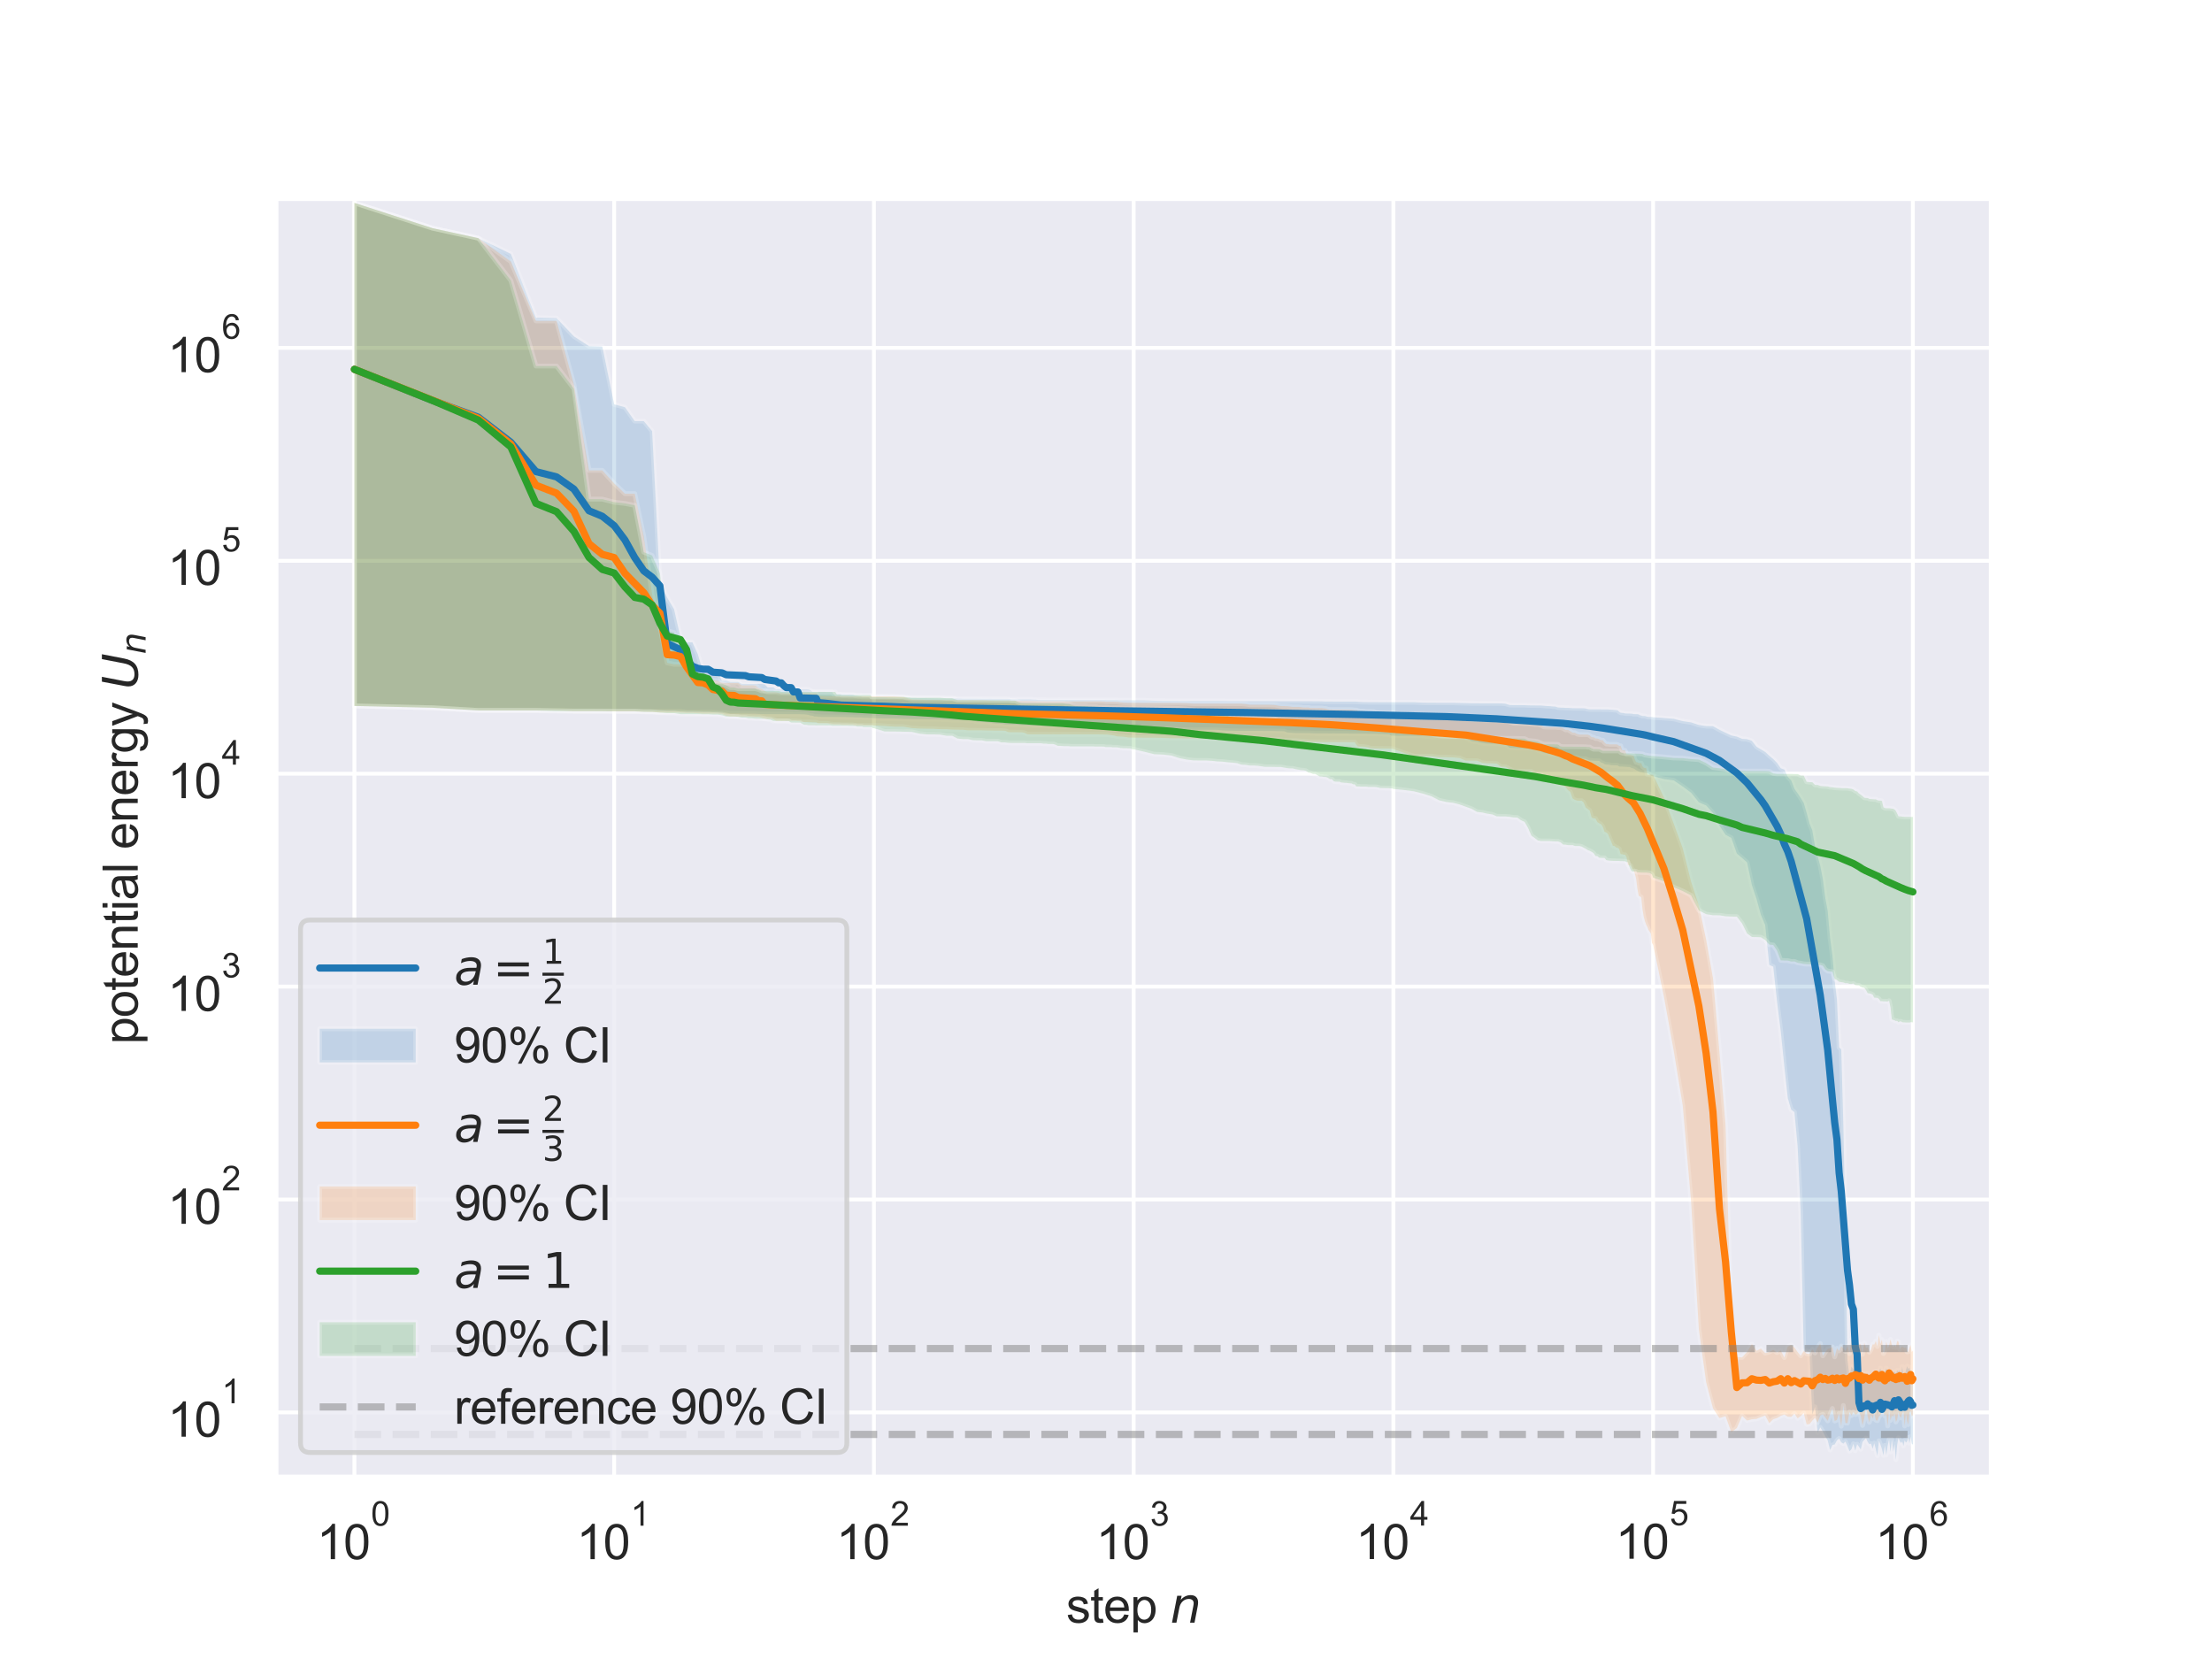<?xml version="1.0" encoding="utf-8" standalone="no"?>
<!DOCTYPE svg PUBLIC "-//W3C//DTD SVG 1.1//EN"
  "http://www.w3.org/Graphics/SVG/1.1/DTD/svg11.dtd">
<svg xmlns:xlink="http://www.w3.org/1999/xlink" width="460.8pt" height="345.6pt" viewBox="0 0 460.8 345.6" xmlns="http://www.w3.org/2000/svg" version="1.1">
 <defs>
  <style type="text/css">*{stroke-linejoin: round; stroke-linecap: butt}</style>
 </defs>
 <g id="figure_1">
  <g id="patch_1">
   <path d="M 0 345.6 
L 460.8 345.6 
L 460.8 0 
L 0 0 
z
" style="fill: #ffffff"/>
  </g>
  <g id="axes_1">
   <g id="patch_2">
    <path d="M 57.6 307.584 
L 414.72 307.584 
L 414.72 41.472 
L 57.6 41.472 
z
" style="fill: #eaeaf2"/>
   </g>
   <g id="matplotlib.axis_1">
    <g id="xtick_1">
     <g id="line2d_1">
      <path d="M 73.833 307.584 
L 73.833 41.472 
" clip-path="url(#pf6fea9cf83)" style="fill: none; stroke: #ffffff; stroke-width: 0.8; stroke-linecap: round"/>
     </g>
     <g id="text_1">
      <!-- $\mathdefault{10^{0}}$ -->
      <g style="fill: #262626" transform="translate(65.983 324.897) scale(0.1 -0.1)">
       <defs>
        <path id="ArialMT-31" d="M 2384 0 
L 1822 0 
L 1822 3584 
Q 1619 3391 1289 3197 
Q 959 3003 697 2906 
L 697 3450 
Q 1169 3672 1522 3987 
Q 1875 4303 2022 4600 
L 2384 4600 
L 2384 0 
z
" transform="scale(0.016)"/>
        <path id="ArialMT-30" d="M 266 2259 
Q 266 3072 433 3567 
Q 600 4063 929 4331 
Q 1259 4600 1759 4600 
Q 2128 4600 2406 4451 
Q 2684 4303 2865 4023 
Q 3047 3744 3150 3342 
Q 3253 2941 3253 2259 
Q 3253 1453 3087 958 
Q 2922 463 2592 192 
Q 2263 -78 1759 -78 
Q 1097 -78 719 397 
Q 266 969 266 2259 
z
M 844 2259 
Q 844 1131 1108 757 
Q 1372 384 1759 384 
Q 2147 384 2411 759 
Q 2675 1134 2675 2259 
Q 2675 3391 2411 3762 
Q 2147 4134 1753 4134 
Q 1366 4134 1134 3806 
Q 844 3388 844 2259 
z
" transform="scale(0.016)"/>
       </defs>
       <use xlink:href="#ArialMT-31" transform="translate(0 0.994)"/>
       <use xlink:href="#ArialMT-30" transform="translate(55.615 0.994)"/>
       <use xlink:href="#ArialMT-30" transform="translate(112.973 70.688) scale(0.7)"/>
      </g>
     </g>
    </g>
    <g id="xtick_2">
     <g id="line2d_2">
      <path d="M 127.942 307.584 
L 127.942 41.472 
" clip-path="url(#pf6fea9cf83)" style="fill: none; stroke: #ffffff; stroke-width: 0.8; stroke-linecap: round"/>
     </g>
     <g id="text_2">
      <!-- $\mathdefault{10^{1}}$ -->
      <g style="fill: #262626" transform="translate(120.092 324.897) scale(0.1 -0.1)">
       <use xlink:href="#ArialMT-31" transform="translate(0 0.994)"/>
       <use xlink:href="#ArialMT-30" transform="translate(55.615 0.994)"/>
       <use xlink:href="#ArialMT-31" transform="translate(112.973 70.688) scale(0.7)"/>
      </g>
     </g>
    </g>
    <g id="xtick_3">
     <g id="line2d_3">
      <path d="M 182.051 307.584 
L 182.051 41.472 
" clip-path="url(#pf6fea9cf83)" style="fill: none; stroke: #ffffff; stroke-width: 0.8; stroke-linecap: round"/>
     </g>
     <g id="text_3">
      <!-- $\mathdefault{10^{2}}$ -->
      <g style="fill: #262626" transform="translate(174.201 324.897) scale(0.1 -0.1)">
       <defs>
        <path id="ArialMT-32" d="M 3222 541 
L 3222 0 
L 194 0 
Q 188 203 259 391 
Q 375 700 629 1000 
Q 884 1300 1366 1694 
Q 2113 2306 2375 2664 
Q 2638 3022 2638 3341 
Q 2638 3675 2398 3904 
Q 2159 4134 1775 4134 
Q 1369 4134 1125 3890 
Q 881 3647 878 3216 
L 300 3275 
Q 359 3922 746 4261 
Q 1134 4600 1788 4600 
Q 2447 4600 2831 4234 
Q 3216 3869 3216 3328 
Q 3216 3053 3103 2787 
Q 2991 2522 2730 2228 
Q 2469 1934 1863 1422 
Q 1356 997 1212 845 
Q 1069 694 975 541 
L 3222 541 
z
" transform="scale(0.016)"/>
       </defs>
       <use xlink:href="#ArialMT-31" transform="translate(0 0.994)"/>
       <use xlink:href="#ArialMT-30" transform="translate(55.615 0.994)"/>
       <use xlink:href="#ArialMT-32" transform="translate(112.973 70.688) scale(0.7)"/>
      </g>
     </g>
    </g>
    <g id="xtick_4">
     <g id="line2d_4">
      <path d="M 236.16 307.584 
L 236.16 41.472 
" clip-path="url(#pf6fea9cf83)" style="fill: none; stroke: #ffffff; stroke-width: 0.8; stroke-linecap: round"/>
     </g>
     <g id="text_4">
      <!-- $\mathdefault{10^{3}}$ -->
      <g style="fill: #262626" transform="translate(228.31 324.897) scale(0.1 -0.1)">
       <defs>
        <path id="ArialMT-33" d="M 269 1209 
L 831 1284 
Q 928 806 1161 595 
Q 1394 384 1728 384 
Q 2125 384 2398 659 
Q 2672 934 2672 1341 
Q 2672 1728 2419 1979 
Q 2166 2231 1775 2231 
Q 1616 2231 1378 2169 
L 1441 2663 
Q 1497 2656 1531 2656 
Q 1891 2656 2178 2843 
Q 2466 3031 2466 3422 
Q 2466 3731 2256 3934 
Q 2047 4138 1716 4138 
Q 1388 4138 1169 3931 
Q 950 3725 888 3313 
L 325 3413 
Q 428 3978 793 4289 
Q 1159 4600 1703 4600 
Q 2078 4600 2393 4439 
Q 2709 4278 2876 4000 
Q 3044 3722 3044 3409 
Q 3044 3113 2884 2869 
Q 2725 2625 2413 2481 
Q 2819 2388 3044 2092 
Q 3269 1797 3269 1353 
Q 3269 753 2831 336 
Q 2394 -81 1725 -81 
Q 1122 -81 723 278 
Q 325 638 269 1209 
z
" transform="scale(0.016)"/>
       </defs>
       <use xlink:href="#ArialMT-31" transform="translate(0 0.994)"/>
       <use xlink:href="#ArialMT-30" transform="translate(55.615 0.994)"/>
       <use xlink:href="#ArialMT-33" transform="translate(112.973 70.688) scale(0.7)"/>
      </g>
     </g>
    </g>
    <g id="xtick_5">
     <g id="line2d_5">
      <path d="M 290.269 307.584 
L 290.269 41.472 
" clip-path="url(#pf6fea9cf83)" style="fill: none; stroke: #ffffff; stroke-width: 0.8; stroke-linecap: round"/>
     </g>
     <g id="text_5">
      <!-- $\mathdefault{10^{4}}$ -->
      <g style="fill: #262626" transform="translate(282.419 324.796) scale(0.1 -0.1)">
       <defs>
        <path id="ArialMT-34" d="M 2069 0 
L 2069 1097 
L 81 1097 
L 81 1613 
L 2172 4581 
L 2631 4581 
L 2631 1613 
L 3250 1613 
L 3250 1097 
L 2631 1097 
L 2631 0 
L 2069 0 
z
M 2069 1613 
L 2069 3678 
L 634 1613 
L 2069 1613 
z
" transform="scale(0.016)"/>
       </defs>
       <use xlink:href="#ArialMT-31" transform="translate(0 0.202)"/>
       <use xlink:href="#ArialMT-30" transform="translate(55.615 0.202)"/>
       <use xlink:href="#ArialMT-34" transform="translate(112.973 69.895) scale(0.7)"/>
      </g>
     </g>
    </g>
    <g id="xtick_6">
     <g id="line2d_6">
      <path d="M 344.378 307.584 
L 344.378 41.472 
" clip-path="url(#pf6fea9cf83)" style="fill: none; stroke: #ffffff; stroke-width: 0.8; stroke-linecap: round"/>
     </g>
     <g id="text_6">
      <!-- $\mathdefault{10^{5}}$ -->
      <g style="fill: #262626" transform="translate(336.528 324.796) scale(0.1 -0.1)">
       <defs>
        <path id="ArialMT-35" d="M 266 1200 
L 856 1250 
Q 922 819 1161 601 
Q 1400 384 1738 384 
Q 2144 384 2425 690 
Q 2706 997 2706 1503 
Q 2706 1984 2436 2262 
Q 2166 2541 1728 2541 
Q 1456 2541 1237 2417 
Q 1019 2294 894 2097 
L 366 2166 
L 809 4519 
L 3088 4519 
L 3088 3981 
L 1259 3981 
L 1013 2750 
Q 1425 3038 1878 3038 
Q 2478 3038 2890 2622 
Q 3303 2206 3303 1553 
Q 3303 931 2941 478 
Q 2500 -78 1738 -78 
Q 1113 -78 717 272 
Q 322 622 266 1200 
z
" transform="scale(0.016)"/>
       </defs>
       <use xlink:href="#ArialMT-31" transform="translate(0 0.88)"/>
       <use xlink:href="#ArialMT-30" transform="translate(55.615 0.88)"/>
       <use xlink:href="#ArialMT-35" transform="translate(112.973 70.573) scale(0.7)"/>
      </g>
     </g>
    </g>
    <g id="xtick_7">
     <g id="line2d_7">
      <path d="M 398.487 307.584 
L 398.487 41.472 
" clip-path="url(#pf6fea9cf83)" style="fill: none; stroke: #ffffff; stroke-width: 0.8; stroke-linecap: round"/>
     </g>
     <g id="text_7">
      <!-- $\mathdefault{10^{6}}$ -->
      <g style="fill: #262626" transform="translate(390.637 324.897) scale(0.1 -0.1)">
       <defs>
        <path id="ArialMT-36" d="M 3184 3459 
L 2625 3416 
Q 2550 3747 2413 3897 
Q 2184 4138 1850 4138 
Q 1581 4138 1378 3988 
Q 1113 3794 959 3422 
Q 806 3050 800 2363 
Q 1003 2672 1297 2822 
Q 1591 2972 1913 2972 
Q 2475 2972 2870 2558 
Q 3266 2144 3266 1488 
Q 3266 1056 3080 686 
Q 2894 316 2569 119 
Q 2244 -78 1831 -78 
Q 1128 -78 684 439 
Q 241 956 241 2144 
Q 241 3472 731 4075 
Q 1159 4600 1884 4600 
Q 2425 4600 2770 4297 
Q 3116 3994 3184 3459 
z
M 888 1484 
Q 888 1194 1011 928 
Q 1134 663 1356 523 
Q 1578 384 1822 384 
Q 2178 384 2434 671 
Q 2691 959 2691 1453 
Q 2691 1928 2437 2201 
Q 2184 2475 1800 2475 
Q 1419 2475 1153 2201 
Q 888 1928 888 1484 
z
" transform="scale(0.016)"/>
       </defs>
       <use xlink:href="#ArialMT-31" transform="translate(0 0.994)"/>
       <use xlink:href="#ArialMT-30" transform="translate(55.615 0.994)"/>
       <use xlink:href="#ArialMT-36" transform="translate(112.973 70.688) scale(0.7)"/>
      </g>
     </g>
    </g>
    <g id="xtick_8"/>
    <g id="xtick_9"/>
    <g id="xtick_10"/>
    <g id="xtick_11"/>
    <g id="xtick_12"/>
    <g id="xtick_13"/>
    <g id="xtick_14"/>
    <g id="xtick_15"/>
    <g id="xtick_16"/>
    <g id="xtick_17"/>
    <g id="xtick_18"/>
    <g id="xtick_19"/>
    <g id="xtick_20"/>
    <g id="xtick_21"/>
    <g id="xtick_22"/>
    <g id="xtick_23"/>
    <g id="xtick_24"/>
    <g id="xtick_25"/>
    <g id="xtick_26"/>
    <g id="xtick_27"/>
    <g id="xtick_28"/>
    <g id="xtick_29"/>
    <g id="xtick_30"/>
    <g id="xtick_31"/>
    <g id="xtick_32"/>
    <g id="xtick_33"/>
    <g id="xtick_34"/>
    <g id="xtick_35"/>
    <g id="xtick_36"/>
    <g id="xtick_37"/>
    <g id="xtick_38"/>
    <g id="xtick_39"/>
    <g id="xtick_40"/>
    <g id="xtick_41"/>
    <g id="xtick_42"/>
    <g id="xtick_43"/>
    <g id="xtick_44"/>
    <g id="xtick_45"/>
    <g id="xtick_46"/>
    <g id="xtick_47"/>
    <g id="xtick_48"/>
    <g id="xtick_49"/>
    <g id="xtick_50"/>
    <g id="xtick_51"/>
    <g id="xtick_52"/>
    <g id="xtick_53"/>
    <g id="xtick_54"/>
    <g id="xtick_55"/>
    <g id="xtick_56"/>
    <g id="xtick_57"/>
    <g id="xtick_58"/>
    <g id="xtick_59"/>
    <g id="text_8">
     <!-- step $n$ -->
     <g style="fill: #262626" transform="translate(222.11 338.029) scale(0.1 -0.1)">
      <defs>
       <path id="ArialMT-73" d="M 197 991 
L 753 1078 
Q 800 744 1014 566 
Q 1228 388 1613 388 
Q 2000 388 2187 545 
Q 2375 703 2375 916 
Q 2375 1106 2209 1216 
Q 2094 1291 1634 1406 
Q 1016 1563 777 1677 
Q 538 1791 414 1992 
Q 291 2194 291 2438 
Q 291 2659 392 2848 
Q 494 3038 669 3163 
Q 800 3259 1026 3326 
Q 1253 3394 1513 3394 
Q 1903 3394 2198 3281 
Q 2494 3169 2634 2976 
Q 2775 2784 2828 2463 
L 2278 2388 
Q 2241 2644 2061 2787 
Q 1881 2931 1553 2931 
Q 1166 2931 1000 2803 
Q 834 2675 834 2503 
Q 834 2394 903 2306 
Q 972 2216 1119 2156 
Q 1203 2125 1616 2013 
Q 2213 1853 2448 1751 
Q 2684 1650 2818 1456 
Q 2953 1263 2953 975 
Q 2953 694 2789 445 
Q 2625 197 2315 61 
Q 2006 -75 1616 -75 
Q 969 -75 630 194 
Q 291 463 197 991 
z
" transform="scale(0.016)"/>
       <path id="ArialMT-74" d="M 1650 503 
L 1731 6 
Q 1494 -44 1306 -44 
Q 1000 -44 831 53 
Q 663 150 594 308 
Q 525 466 525 972 
L 525 2881 
L 113 2881 
L 113 3319 
L 525 3319 
L 525 4141 
L 1084 4478 
L 1084 3319 
L 1650 3319 
L 1650 2881 
L 1084 2881 
L 1084 941 
Q 1084 700 1114 631 
Q 1144 563 1211 522 
Q 1278 481 1403 481 
Q 1497 481 1650 503 
z
" transform="scale(0.016)"/>
       <path id="ArialMT-65" d="M 2694 1069 
L 3275 997 
Q 3138 488 2766 206 
Q 2394 -75 1816 -75 
Q 1088 -75 661 373 
Q 234 822 234 1631 
Q 234 2469 665 2931 
Q 1097 3394 1784 3394 
Q 2450 3394 2872 2941 
Q 3294 2488 3294 1666 
Q 3294 1616 3291 1516 
L 816 1516 
Q 847 969 1125 678 
Q 1403 388 1819 388 
Q 2128 388 2347 550 
Q 2566 713 2694 1069 
z
M 847 1978 
L 2700 1978 
Q 2663 2397 2488 2606 
Q 2219 2931 1791 2931 
Q 1403 2931 1139 2672 
Q 875 2413 847 1978 
z
" transform="scale(0.016)"/>
       <path id="ArialMT-70" d="M 422 -1272 
L 422 3319 
L 934 3319 
L 934 2888 
Q 1116 3141 1344 3267 
Q 1572 3394 1897 3394 
Q 2322 3394 2647 3175 
Q 2972 2956 3137 2557 
Q 3303 2159 3303 1684 
Q 3303 1175 3120 767 
Q 2938 359 2589 142 
Q 2241 -75 1856 -75 
Q 1575 -75 1351 44 
Q 1128 163 984 344 
L 984 -1272 
L 422 -1272 
z
M 931 1641 
Q 931 1000 1190 694 
Q 1450 388 1819 388 
Q 2194 388 2461 705 
Q 2728 1022 2728 1688 
Q 2728 2322 2467 2637 
Q 2206 2953 1844 2953 
Q 1484 2953 1207 2617 
Q 931 2281 931 1641 
z
" transform="scale(0.016)"/>
       <path id="ArialMT-20" transform="scale(0.016)"/>
       <path id="DejaVuSans-Oblique-6e" d="M 3566 2113 
L 3156 0 
L 2578 0 
L 2988 2091 
Q 3016 2238 3031 2350 
Q 3047 2463 3047 2528 
Q 3047 2791 2881 2937 
Q 2716 3084 2419 3084 
Q 1956 3084 1622 2776 
Q 1288 2469 1184 1941 
L 800 0 
L 225 0 
L 903 3500 
L 1478 3500 
L 1363 2950 
Q 1603 3253 1940 3418 
Q 2278 3584 2650 3584 
Q 3113 3584 3367 3334 
Q 3622 3084 3622 2631 
Q 3622 2519 3608 2391 
Q 3594 2263 3566 2113 
z
" transform="scale(0.016)"/>
      </defs>
      <use xlink:href="#ArialMT-73" transform="translate(0 0.031)"/>
      <use xlink:href="#ArialMT-74" transform="translate(50 0.031)"/>
      <use xlink:href="#ArialMT-65" transform="translate(77.783 0.031)"/>
      <use xlink:href="#ArialMT-70" transform="translate(133.398 0.031)"/>
      <use xlink:href="#ArialMT-20" transform="translate(189.014 0.031)"/>
      <use xlink:href="#DejaVuSans-Oblique-6e" transform="translate(216.797 0.031)"/>
     </g>
    </g>
   </g>
   <g id="matplotlib.axis_2">
    <g id="ytick_1">
     <g id="line2d_8">
      <path d="M 57.6 294.233 
L 414.72 294.233 
" clip-path="url(#pf6fea9cf83)" style="fill: none; stroke: #ffffff; stroke-width: 0.8; stroke-linecap: round"/>
     </g>
     <g id="text_9">
      <!-- $\mathdefault{10^{1}}$ -->
      <g style="fill: #262626" transform="translate(34.9 299.389) scale(0.1 -0.1)">
       <use xlink:href="#ArialMT-31" transform="translate(0 0.994)"/>
       <use xlink:href="#ArialMT-30" transform="translate(55.615 0.994)"/>
       <use xlink:href="#ArialMT-31" transform="translate(112.973 70.688) scale(0.7)"/>
      </g>
     </g>
    </g>
    <g id="ytick_2">
     <g id="line2d_9">
      <path d="M 57.6 249.881 
L 414.72 249.881 
" clip-path="url(#pf6fea9cf83)" style="fill: none; stroke: #ffffff; stroke-width: 0.8; stroke-linecap: round"/>
     </g>
     <g id="text_10">
      <!-- $\mathdefault{10^{2}}$ -->
      <g style="fill: #262626" transform="translate(34.9 255.037) scale(0.1 -0.1)">
       <use xlink:href="#ArialMT-31" transform="translate(0 0.994)"/>
       <use xlink:href="#ArialMT-30" transform="translate(55.615 0.994)"/>
       <use xlink:href="#ArialMT-32" transform="translate(112.973 70.688) scale(0.7)"/>
      </g>
     </g>
    </g>
    <g id="ytick_3">
     <g id="line2d_10">
      <path d="M 57.6 205.529 
L 414.72 205.529 
" clip-path="url(#pf6fea9cf83)" style="fill: none; stroke: #ffffff; stroke-width: 0.8; stroke-linecap: round"/>
     </g>
     <g id="text_11">
      <!-- $\mathdefault{10^{3}}$ -->
      <g style="fill: #262626" transform="translate(34.9 210.685) scale(0.1 -0.1)">
       <use xlink:href="#ArialMT-31" transform="translate(0 0.994)"/>
       <use xlink:href="#ArialMT-30" transform="translate(55.615 0.994)"/>
       <use xlink:href="#ArialMT-33" transform="translate(112.973 70.688) scale(0.7)"/>
      </g>
     </g>
    </g>
    <g id="ytick_4">
     <g id="line2d_11">
      <path d="M 57.6 161.177 
L 414.72 161.177 
" clip-path="url(#pf6fea9cf83)" style="fill: none; stroke: #ffffff; stroke-width: 0.8; stroke-linecap: round"/>
     </g>
     <g id="text_12">
      <!-- $\mathdefault{10^{4}}$ -->
      <g style="fill: #262626" transform="translate(34.9 166.283) scale(0.1 -0.1)">
       <use xlink:href="#ArialMT-31" transform="translate(0 0.202)"/>
       <use xlink:href="#ArialMT-30" transform="translate(55.615 0.202)"/>
       <use xlink:href="#ArialMT-34" transform="translate(112.973 69.895) scale(0.7)"/>
      </g>
     </g>
    </g>
    <g id="ytick_5">
     <g id="line2d_12">
      <path d="M 57.6 116.825 
L 414.72 116.825 
" clip-path="url(#pf6fea9cf83)" style="fill: none; stroke: #ffffff; stroke-width: 0.8; stroke-linecap: round"/>
     </g>
     <g id="text_13">
      <!-- $\mathdefault{10^{5}}$ -->
      <g style="fill: #262626" transform="translate(34.9 121.931) scale(0.1 -0.1)">
       <use xlink:href="#ArialMT-31" transform="translate(0 0.88)"/>
       <use xlink:href="#ArialMT-30" transform="translate(55.615 0.88)"/>
       <use xlink:href="#ArialMT-35" transform="translate(112.973 70.573) scale(0.7)"/>
      </g>
     </g>
    </g>
    <g id="ytick_6">
     <g id="line2d_13">
      <path d="M 57.6 72.473 
L 414.72 72.473 
" clip-path="url(#pf6fea9cf83)" style="fill: none; stroke: #ffffff; stroke-width: 0.8; stroke-linecap: round"/>
     </g>
     <g id="text_14">
      <!-- $\mathdefault{10^{6}}$ -->
      <g style="fill: #262626" transform="translate(34.9 77.629) scale(0.1 -0.1)">
       <use xlink:href="#ArialMT-31" transform="translate(0 0.994)"/>
       <use xlink:href="#ArialMT-30" transform="translate(55.615 0.994)"/>
       <use xlink:href="#ArialMT-36" transform="translate(112.973 70.688) scale(0.7)"/>
      </g>
     </g>
    </g>
    <g id="ytick_7"/>
    <g id="ytick_8"/>
    <g id="ytick_9"/>
    <g id="ytick_10"/>
    <g id="ytick_11"/>
    <g id="ytick_12"/>
    <g id="ytick_13"/>
    <g id="ytick_14"/>
    <g id="ytick_15"/>
    <g id="ytick_16"/>
    <g id="ytick_17"/>
    <g id="ytick_18"/>
    <g id="ytick_19"/>
    <g id="ytick_20"/>
    <g id="ytick_21"/>
    <g id="ytick_22"/>
    <g id="ytick_23"/>
    <g id="ytick_24"/>
    <g id="ytick_25"/>
    <g id="ytick_26"/>
    <g id="ytick_27"/>
    <g id="ytick_28"/>
    <g id="ytick_29"/>
    <g id="ytick_30"/>
    <g id="ytick_31"/>
    <g id="ytick_32"/>
    <g id="ytick_33"/>
    <g id="ytick_34"/>
    <g id="ytick_35"/>
    <g id="ytick_36"/>
    <g id="ytick_37"/>
    <g id="ytick_38"/>
    <g id="ytick_39"/>
    <g id="ytick_40"/>
    <g id="ytick_41"/>
    <g id="ytick_42"/>
    <g id="ytick_43"/>
    <g id="ytick_44"/>
    <g id="ytick_45"/>
    <g id="ytick_46"/>
    <g id="ytick_47"/>
    <g id="ytick_48"/>
    <g id="ytick_49"/>
    <g id="ytick_50"/>
    <g id="ytick_51"/>
    <g id="ytick_52"/>
    <g id="ytick_53"/>
    <g id="ytick_54"/>
    <g id="ytick_55"/>
    <g id="text_15">
     <!-- potential energy $U_n$ -->
     <g style="fill: #262626" transform="translate(28.7 217.528) rotate(-90) scale(0.1 -0.1)">
      <defs>
       <path id="ArialMT-6f" d="M 213 1659 
Q 213 2581 725 3025 
Q 1153 3394 1769 3394 
Q 2453 3394 2887 2945 
Q 3322 2497 3322 1706 
Q 3322 1066 3130 698 
Q 2938 331 2570 128 
Q 2203 -75 1769 -75 
Q 1072 -75 642 372 
Q 213 819 213 1659 
z
M 791 1659 
Q 791 1022 1069 705 
Q 1347 388 1769 388 
Q 2188 388 2466 706 
Q 2744 1025 2744 1678 
Q 2744 2294 2464 2611 
Q 2184 2928 1769 2928 
Q 1347 2928 1069 2612 
Q 791 2297 791 1659 
z
" transform="scale(0.016)"/>
       <path id="ArialMT-6e" d="M 422 0 
L 422 3319 
L 928 3319 
L 928 2847 
Q 1294 3394 1984 3394 
Q 2284 3394 2536 3286 
Q 2788 3178 2913 3003 
Q 3038 2828 3088 2588 
Q 3119 2431 3119 2041 
L 3119 0 
L 2556 0 
L 2556 2019 
Q 2556 2363 2490 2533 
Q 2425 2703 2258 2804 
Q 2091 2906 1866 2906 
Q 1506 2906 1245 2678 
Q 984 2450 984 1813 
L 984 0 
L 422 0 
z
" transform="scale(0.016)"/>
       <path id="ArialMT-69" d="M 425 3934 
L 425 4581 
L 988 4581 
L 988 3934 
L 425 3934 
z
M 425 0 
L 425 3319 
L 988 3319 
L 988 0 
L 425 0 
z
" transform="scale(0.016)"/>
       <path id="ArialMT-61" d="M 2588 409 
Q 2275 144 1986 34 
Q 1697 -75 1366 -75 
Q 819 -75 525 192 
Q 231 459 231 875 
Q 231 1119 342 1320 
Q 453 1522 633 1644 
Q 813 1766 1038 1828 
Q 1203 1872 1538 1913 
Q 2219 1994 2541 2106 
Q 2544 2222 2544 2253 
Q 2544 2597 2384 2738 
Q 2169 2928 1744 2928 
Q 1347 2928 1158 2789 
Q 969 2650 878 2297 
L 328 2372 
Q 403 2725 575 2942 
Q 747 3159 1072 3276 
Q 1397 3394 1825 3394 
Q 2250 3394 2515 3294 
Q 2781 3194 2906 3042 
Q 3031 2891 3081 2659 
Q 3109 2516 3109 2141 
L 3109 1391 
Q 3109 606 3145 398 
Q 3181 191 3288 0 
L 2700 0 
Q 2613 175 2588 409 
z
M 2541 1666 
Q 2234 1541 1622 1453 
Q 1275 1403 1131 1340 
Q 988 1278 909 1158 
Q 831 1038 831 891 
Q 831 666 1001 516 
Q 1172 366 1500 366 
Q 1825 366 2078 508 
Q 2331 650 2450 897 
Q 2541 1088 2541 1459 
L 2541 1666 
z
" transform="scale(0.016)"/>
       <path id="ArialMT-6c" d="M 409 0 
L 409 4581 
L 972 4581 
L 972 0 
L 409 0 
z
" transform="scale(0.016)"/>
       <path id="ArialMT-72" d="M 416 0 
L 416 3319 
L 922 3319 
L 922 2816 
Q 1116 3169 1280 3281 
Q 1444 3394 1641 3394 
Q 1925 3394 2219 3213 
L 2025 2691 
Q 1819 2813 1613 2813 
Q 1428 2813 1281 2702 
Q 1134 2591 1072 2394 
Q 978 2094 978 1738 
L 978 0 
L 416 0 
z
" transform="scale(0.016)"/>
       <path id="ArialMT-67" d="M 319 -275 
L 866 -356 
Q 900 -609 1056 -725 
Q 1266 -881 1628 -881 
Q 2019 -881 2231 -725 
Q 2444 -569 2519 -288 
Q 2563 -116 2559 434 
Q 2191 0 1641 0 
Q 956 0 581 494 
Q 206 988 206 1678 
Q 206 2153 378 2554 
Q 550 2956 876 3175 
Q 1203 3394 1644 3394 
Q 2231 3394 2613 2919 
L 2613 3319 
L 3131 3319 
L 3131 450 
Q 3131 -325 2973 -648 
Q 2816 -972 2473 -1159 
Q 2131 -1347 1631 -1347 
Q 1038 -1347 672 -1080 
Q 306 -813 319 -275 
z
M 784 1719 
Q 784 1066 1043 766 
Q 1303 466 1694 466 
Q 2081 466 2343 764 
Q 2606 1063 2606 1700 
Q 2606 2309 2336 2618 
Q 2066 2928 1684 2928 
Q 1309 2928 1046 2623 
Q 784 2319 784 1719 
z
" transform="scale(0.016)"/>
       <path id="ArialMT-79" d="M 397 -1278 
L 334 -750 
Q 519 -800 656 -800 
Q 844 -800 956 -737 
Q 1069 -675 1141 -563 
Q 1194 -478 1313 -144 
Q 1328 -97 1363 -6 
L 103 3319 
L 709 3319 
L 1400 1397 
Q 1534 1031 1641 628 
Q 1738 1016 1872 1384 
L 2581 3319 
L 3144 3319 
L 1881 -56 
Q 1678 -603 1566 -809 
Q 1416 -1088 1222 -1217 
Q 1028 -1347 759 -1347 
Q 597 -1347 397 -1278 
z
" transform="scale(0.016)"/>
       <path id="DejaVuSans-Oblique-55" d="M 991 4666 
L 1625 4666 
L 1075 1831 
Q 1041 1641 1027 1517 
Q 1013 1394 1013 1300 
Q 1013 869 1253 645 
Q 1494 422 1959 422 
Q 2563 422 2898 753 
Q 3234 1084 3378 1831 
L 3928 4666 
L 4563 4666 
L 4000 1753 
Q 3816 809 3300 359 
Q 2784 -91 1888 -91 
Q 1188 -91 780 261 
Q 372 613 372 1216 
Q 372 1325 387 1461 
Q 403 1597 434 1753 
L 991 4666 
z
" transform="scale(0.016)"/>
      </defs>
      <use xlink:href="#ArialMT-70" transform="translate(0 0.094)"/>
      <use xlink:href="#ArialMT-6f" transform="translate(55.615 0.094)"/>
      <use xlink:href="#ArialMT-74" transform="translate(111.23 0.094)"/>
      <use xlink:href="#ArialMT-65" transform="translate(139.014 0.094)"/>
      <use xlink:href="#ArialMT-6e" transform="translate(194.629 0.094)"/>
      <use xlink:href="#ArialMT-74" transform="translate(250.244 0.094)"/>
      <use xlink:href="#ArialMT-69" transform="translate(278.027 0.094)"/>
      <use xlink:href="#ArialMT-61" transform="translate(300.244 0.094)"/>
      <use xlink:href="#ArialMT-6c" transform="translate(355.859 0.094)"/>
      <use xlink:href="#ArialMT-20" transform="translate(378.076 0.094)"/>
      <use xlink:href="#ArialMT-65" transform="translate(405.859 0.094)"/>
      <use xlink:href="#ArialMT-6e" transform="translate(461.475 0.094)"/>
      <use xlink:href="#ArialMT-65" transform="translate(517.09 0.094)"/>
      <use xlink:href="#ArialMT-72" transform="translate(572.705 0.094)"/>
      <use xlink:href="#ArialMT-67" transform="translate(606.006 0.094)"/>
      <use xlink:href="#ArialMT-79" transform="translate(661.621 0.094)"/>
      <use xlink:href="#ArialMT-20" transform="translate(711.621 0.094)"/>
      <use xlink:href="#DejaVuSans-Oblique-55" transform="translate(739.404 0.094)"/>
      <use xlink:href="#DejaVuSans-Oblique-6e" transform="translate(812.598 -16.312) scale(0.7)"/>
     </g>
    </g>
   </g>
   <g id="FillBetweenPolyCollection_1">
    <defs>
     <path id="m5bfe271332" d="M 73.833 -303.335 
L 73.833 -198.539 
L 90.121 -198.162 
L 99.649 -197.607 
L 106.41 -197.607 
L 111.653 -197.607 
L 115.938 -197.607 
L 119.56 -197.514 
L 122.698 -197.513 
L 125.466 -197.481 
L 127.942 -197.462 
L 130.182 -197.462 
L 132.226 -197.462 
L 134.107 -197.437 
L 135.849 -197.401 
L 137.47 -197.401 
L 138.987 -197.401 
L 140.411 -197.401 
L 141.754 -197.399 
L 143.025 -197.253 
L 144.23 -197.251 
L 145.377 -197.251 
L 146.47 -197.251 
L 147.515 -197.243 
L 148.515 -197.219 
L 149.474 -197.14 
L 150.396 -197.14 
L 151.283 -197.138 
L 152.137 -196.948 
L 152.962 -196.948 
L 153.758 -196.948 
L 154.529 -196.929 
L 155.275 -196.929 
L 155.998 -196.918 
L 156.7 -196.918 
L 157.381 -196.918 
L 158.043 -196.868 
L 158.687 -196.841 
L 159.313 -196.834 
L 159.924 -196.834 
L 160.519 -196.826 
L 161.099 -196.826 
L 161.665 -196.826 
L 162.218 -196.826 
L 162.758 -196.826 
L 163.287 -196.824 
L 163.803 -196.824 
L 164.308 -196.819 
L 164.803 -196.819 
L 165.288 -196.814 
L 165.762 -196.814 
L 166.228 -196.812 
L 166.684 -196.812 
L 167.132 -196.787 
L 167.571 -196.787 
L 168.002 -196.749 
L 168.426 -196.671 
L 168.842 -196.534 
L 169.25 -196.499 
L 169.652 -196.335 
L 170.047 -196.335 
L 170.435 -196.276 
L 170.817 -196.276 
L 171.193 -196.252 
L 171.563 -196.252 
L 171.928 -196.252 
L 172.287 -196.251 
L 172.64 -196.249 
L 172.988 -196.249 
L 173.331 -196.249 
L 173.669 -196.243 
L 174.003 -196.237 
L 174.331 -196.237 
L 174.655 -196.237 
L 174.975 -196.235 
L 175.291 -196.235 
L 175.602 -196.23 
L 175.909 -196.23 
L 176.212 -196.222 
L 176.512 -196.211 
L 176.807 -196.211 
L 177.099 -196.198 
L 177.387 -196.196 
L 177.672 -196.18 
L 177.954 -196.169 
L 178.232 -196.156 
L 178.507 -196.156 
L 178.778 -196.156 
L 179.047 -196.156 
L 179.312 -196.156 
L 179.575 -196.139 
L 179.835 -196.111 
L 180.092 -196.076 
L 180.346 -196.076 
L 180.597 -196.076 
L 180.846 -196.076 
L 181.092 -196.053 
L 181.335 -196.053 
L 181.576 -196.051 
L 181.815 -196.013 
L 182.051 -195.998 
L 184.291 -195.932 
L 186.335 -195.921 
L 188.216 -195.845 
L 189.958 -195.8 
L 191.579 -195.799 
L 193.096 -195.795 
L 194.52 -195.78 
L 195.863 -195.776 
L 197.134 -195.748 
L 198.339 -195.616 
L 199.486 -195.601 
L 200.579 -195.594 
L 201.624 -195.583 
L 202.624 -195.539 
L 203.583 -195.25 
L 204.505 -195.184 
L 205.392 -195.123 
L 206.246 -195.053 
L 207.071 -194.899 
L 207.868 -194.848 
L 208.638 -194.818 
L 209.384 -194.692 
L 210.107 -194.663 
L 210.809 -194.649 
L 211.49 -194.637 
L 212.152 -194.633 
L 212.796 -194.553 
L 213.422 -194.541 
L 214.033 -194.504 
L 214.628 -194.498 
L 215.208 -194.469 
L 215.774 -194.466 
L 216.327 -194.416 
L 216.868 -194.416 
L 217.396 -194.352 
L 217.912 -194.345 
L 218.418 -194.336 
L 218.912 -194.325 
L 219.397 -194.321 
L 219.872 -194.318 
L 220.337 -194.314 
L 220.793 -194.312 
L 221.241 -194.299 
L 221.68 -194.28 
L 222.111 -194.259 
L 222.535 -194.218 
L 222.951 -194.218 
L 223.359 -194.032 
L 223.761 -194.029 
L 224.156 -194.015 
L 224.544 -194.005 
L 224.927 -193.991 
L 225.303 -193.978 
L 225.673 -193.978 
L 226.037 -193.964 
L 226.396 -193.959 
L 226.749 -193.956 
L 227.097 -193.945 
L 227.44 -193.945 
L 227.778 -193.943 
L 228.112 -193.943 
L 228.44 -193.939 
L 228.765 -193.94 
L 229.084 -193.941 
L 229.4 -193.937 
L 229.711 -193.937 
L 230.018 -193.935 
L 230.321 -193.935 
L 230.621 -193.935 
L 230.916 -193.933 
L 231.208 -193.934 
L 231.497 -193.933 
L 231.781 -193.933 
L 232.063 -193.933 
L 232.341 -193.935 
L 232.616 -193.936 
L 232.887 -193.935 
L 233.156 -193.934 
L 233.422 -193.933 
L 233.684 -193.933 
L 233.944 -193.934 
L 234.201 -193.934 
L 234.455 -193.934 
L 234.706 -193.936 
L 234.955 -193.941 
L 235.201 -193.929 
L 235.444 -193.928 
L 235.685 -193.928 
L 235.924 -193.921 
L 236.16 -193.913 
L 238.4 -193.773 
L 240.444 -193.76 
L 242.325 -193.748 
L 244.067 -193.702 
L 245.688 -193.59 
L 247.205 -193.582 
L 248.629 -193.57 
L 249.973 -193.571 
L 251.243 -193.571 
L 252.448 -193.571 
L 253.595 -193.565 
L 254.688 -193.43 
L 255.733 -193.398 
L 256.733 -193.366 
L 257.692 -193.351 
L 258.614 -193.342 
L 259.501 -193.34 
L 260.355 -193.342 
L 261.18 -193.344 
L 261.977 -193.343 
L 262.747 -193.334 
L 263.493 -193.333 
L 264.216 -193.329 
L 264.918 -193.325 
L 265.599 -193.311 
L 266.261 -193.294 
L 266.905 -193.293 
L 267.532 -193.259 
L 268.142 -193.021 
L 268.737 -192.968 
L 269.317 -192.923 
L 269.883 -192.901 
L 270.436 -192.896 
L 270.977 -192.894 
L 271.505 -192.895 
L 272.021 -192.889 
L 272.527 -192.882 
L 273.021 -192.861 
L 273.506 -192.846 
L 273.981 -192.821 
L 274.446 -192.813 
L 274.902 -192.807 
L 275.35 -192.807 
L 275.789 -192.807 
L 276.22 -192.813 
L 276.644 -192.803 
L 277.06 -192.802 
L 277.468 -192.805 
L 277.87 -192.808 
L 278.265 -192.804 
L 278.653 -192.801 
L 279.036 -192.802 
L 279.412 -192.801 
L 279.782 -192.802 
L 280.146 -192.802 
L 280.505 -192.799 
L 280.858 -192.792 
L 281.206 -192.771 
L 281.549 -192.77 
L 281.887 -192.765 
L 282.221 -192.765 
L 282.549 -192.766 
L 282.874 -192.764 
L 283.193 -192.765 
L 283.509 -192.765 
L 283.82 -192.762 
L 284.127 -192.766 
L 284.43 -192.763 
L 284.73 -192.757 
L 285.025 -192.754 
L 285.317 -192.755 
L 285.606 -192.755 
L 285.89 -192.75 
L 286.172 -192.749 
L 286.45 -192.745 
L 286.725 -192.735 
L 286.997 -192.72 
L 287.265 -192.708 
L 287.531 -192.698 
L 287.793 -192.69 
L 288.053 -192.687 
L 288.31 -192.664 
L 288.564 -192.65 
L 288.815 -192.645 
L 289.064 -192.64 
L 289.31 -192.636 
L 289.553 -192.557 
L 289.794 -192.356 
L 290.033 -192.351 
L 290.269 -192.352 
L 292.509 -192.319 
L 294.554 -192.318 
L 296.434 -192.308 
L 298.176 -192.108 
L 299.797 -192.097 
L 301.314 -192.091 
L 302.738 -192.083 
L 304.082 -192.012 
L 305.352 -191.925 
L 306.558 -191.201 
L 307.704 -191.077 
L 308.797 -190.812 
L 309.842 -190.686 
L 310.842 -190.676 
L 311.801 -190.674 
L 312.723 -190.583 
L 313.61 -190.555 
L 314.464 -189.856 
L 315.289 -189.796 
L 316.086 -189.759 
L 316.856 -189.733 
L 317.602 -189.733 
L 318.325 -189.736 
L 319.027 -189.727 
L 319.708 -189.706 
L 320.37 -189.305 
L 321.014 -189.03 
L 321.641 -188.764 
L 322.251 -188.646 
L 322.846 -188.551 
L 323.426 -188.553 
L 323.993 -188.544 
L 324.545 -188.527 
L 325.086 -188.508 
L 325.614 -188.456 
L 326.13 -188.206 
L 326.636 -187.783 
L 327.13 -187.771 
L 327.615 -187.774 
L 328.09 -187.771 
L 328.555 -187.766 
L 329.011 -187.601 
L 329.459 -187.565 
L 329.898 -187.54 
L 330.329 -187.53 
L 330.753 -187.341 
L 331.169 -187.177 
L 331.577 -187.168 
L 331.979 -187.136 
L 332.374 -187.116 
L 332.763 -187.108 
L 333.145 -187.095 
L 333.521 -186.752 
L 333.891 -186.648 
L 334.255 -186.409 
L 334.614 -186.324 
L 334.967 -186.308 
L 335.315 -186.281 
L 335.658 -186.185 
L 335.997 -186.183 
L 336.33 -186.179 
L 336.659 -186.165 
L 336.983 -186.146 
L 337.302 -185.917 
L 337.618 -185.903 
L 337.929 -185.907 
L 338.236 -185.883 
L 338.54 -185.862 
L 338.839 -185.852 
L 339.134 -185.816 
L 339.426 -185.813 
L 339.715 -185.699 
L 340 -185.575 
L 340.281 -185.515 
L 340.559 -185.365 
L 340.834 -185.152 
L 341.106 -185.03 
L 341.374 -184.9 
L 341.64 -184.77 
L 341.902 -184.731 
L 342.162 -184.686 
L 342.419 -184.639 
L 342.673 -184.583 
L 342.924 -184.574 
L 343.173 -184.543 
L 343.419 -184.439 
L 343.662 -184.262 
L 343.903 -183.999 
L 344.142 -183.898 
L 344.378 -183.891 
L 346.618 -183.319 
L 348.663 -183.031 
L 350.544 -181.753 
L 352.285 -180.465 
L 353.906 -178.46 
L 355.423 -177.803 
L 356.848 -176.229 
L 358.191 -173.606 
L 359.461 -171.703 
L 360.667 -171.062 
L 361.813 -167.796 
L 362.906 -166.862 
L 363.951 -165.939 
L 364.951 -161.217 
L 365.91 -158.349 
L 366.832 -155.024 
L 367.719 -152.902 
L 368.573 -144.59 
L 369.398 -144.229 
L 370.195 -136.978 
L 370.965 -130.733 
L 371.711 -123.507 
L 372.435 -116.806 
L 373.136 -114.441 
L 373.817 -113.93 
L 374.479 -106.801 
L 375.123 -93.078 
L 375.75 -64.189 
L 376.36 -64.162 
L 376.955 -63.944 
L 377.535 -50.897 
L 378.102 -52.524 
L 378.655 -47.129 
L 379.195 -48.251 
L 379.723 -47.408 
L 380.239 -46.393 
L 380.745 -45.554 
L 381.24 -43.538 
L 381.724 -44.589 
L 382.199 -44.688 
L 382.664 -45.534 
L 383.12 -45.93 
L 383.568 -45.146 
L 384.007 -44.863 
L 384.439 -45.299 
L 384.862 -44.375 
L 385.278 -43.282 
L 385.687 -43.691 
L 386.088 -44.829 
L 386.483 -43.388 
L 386.872 -44.755 
L 387.254 -44.221 
L 387.63 -43.662 
L 388 -45.217 
L 388.364 -45.655 
L 388.723 -46.028 
L 389.076 -45.215 
L 389.424 -44.757 
L 389.768 -44.864 
L 390.106 -43.796 
L 390.439 -44.962 
L 390.768 -43.708 
L 391.092 -42.343 
L 391.412 -45.461 
L 391.727 -44.679 
L 392.038 -43.751 
L 392.345 -42.429 
L 392.649 -44.488 
L 392.948 -42.523 
L 393.244 -44.457 
L 393.535 -45.778 
L 393.824 -43.115 
L 394.109 -45.753 
L 394.39 -43.167 
L 394.668 -44.779 
L 394.943 -41.492 
L 395.215 -44.618 
L 395.483 -46.072 
L 395.749 -45.413 
L 396.011 -45.009 
L 396.271 -45.312 
L 396.528 -44.398 
L 396.782 -45.573 
L 397.033 -45.071 
L 397.282 -45.341 
L 397.528 -46.141 
L 397.772 -44.946 
L 398.013 -46.339 
L 398.251 -44.88 
L 398.487 -44.642 
L 398.487 -59.085 
L 398.487 -59.085 
L 398.251 -58.335 
L 398.013 -59.293 
L 397.772 -60.754 
L 397.528 -60.353 
L 397.282 -61.003 
L 397.033 -60.124 
L 396.782 -58.88 
L 396.528 -58.648 
L 396.271 -60.926 
L 396.011 -58.994 
L 395.749 -60.179 
L 395.483 -59.925 
L 395.215 -60.125 
L 394.943 -59.481 
L 394.668 -59.879 
L 394.39 -59.687 
L 394.109 -59.776 
L 393.824 -59.628 
L 393.535 -59.424 
L 393.244 -59.846 
L 392.948 -60.571 
L 392.649 -59.763 
L 392.345 -59.146 
L 392.038 -59.066 
L 391.727 -60.566 
L 391.412 -60 
L 391.092 -59.917 
L 390.768 -59.9 
L 390.439 -59.84 
L 390.106 -58.723 
L 389.768 -59.033 
L 389.424 -58.244 
L 389.076 -59.601 
L 388.723 -59.162 
L 388.364 -59.527 
L 388 -59.644 
L 387.63 -57.962 
L 387.254 -59.596 
L 386.872 -59.409 
L 386.483 -59.885 
L 386.088 -60.372 
L 385.687 -60.92 
L 385.278 -58.889 
L 384.862 -62.273 
L 384.439 -89.581 
L 384.007 -111.042 
L 383.568 -126.994 
L 383.12 -127.402 
L 382.664 -137.421 
L 382.199 -141.218 
L 381.724 -146.555 
L 381.24 -150.228 
L 380.745 -155.855 
L 380.239 -158.529 
L 379.723 -162.516 
L 379.195 -165.249 
L 378.655 -167.191 
L 378.102 -169.306 
L 377.535 -172.633 
L 376.955 -174.04 
L 376.36 -176.265 
L 375.75 -178.332 
L 375.123 -179.373 
L 374.479 -180.347 
L 373.817 -181.264 
L 373.136 -183.048 
L 372.435 -183.751 
L 371.711 -185.277 
L 370.965 -185.552 
L 370.195 -186.668 
L 369.398 -187.478 
L 368.573 -188.16 
L 367.719 -188.962 
L 366.832 -189.479 
L 365.91 -190.049 
L 364.951 -191.263 
L 363.951 -191.608 
L 362.906 -191.688 
L 361.813 -192.149 
L 360.667 -192.39 
L 359.461 -192.954 
L 358.191 -193.575 
L 356.848 -194.32 
L 355.423 -194.337 
L 353.906 -194.569 
L 352.285 -195.121 
L 350.544 -195.376 
L 348.663 -195.852 
L 346.618 -196.017 
L 344.378 -196.177 
L 344.142 -196.23 
L 343.903 -196.235 
L 343.662 -196.238 
L 343.419 -196.241 
L 343.173 -196.277 
L 342.924 -196.355 
L 342.673 -196.428 
L 342.419 -196.441 
L 342.162 -196.442 
L 341.902 -196.536 
L 341.64 -196.59 
L 341.374 -196.778 
L 341.106 -196.826 
L 340.834 -196.834 
L 340.559 -196.835 
L 340.281 -196.837 
L 340 -196.922 
L 339.715 -196.935 
L 339.426 -196.956 
L 339.134 -196.955 
L 338.839 -196.963 
L 338.54 -196.976 
L 338.236 -197.056 
L 337.929 -197.081 
L 337.618 -197.128 
L 337.302 -197.32 
L 336.983 -197.638 
L 336.659 -197.659 
L 336.33 -197.686 
L 335.997 -197.73 
L 335.658 -197.75 
L 335.315 -197.771 
L 334.967 -197.811 
L 334.614 -197.811 
L 334.255 -197.81 
L 333.891 -197.813 
L 333.521 -197.82 
L 333.145 -197.824 
L 332.763 -197.822 
L 332.374 -197.824 
L 331.979 -197.827 
L 331.577 -197.826 
L 331.169 -197.832 
L 330.753 -197.872 
L 330.329 -198.009 
L 329.898 -198.049 
L 329.459 -198.054 
L 329.011 -198.055 
L 328.555 -198.053 
L 328.09 -198.065 
L 327.615 -198.071 
L 327.13 -198.1 
L 326.636 -198.131 
L 326.13 -198.138 
L 325.614 -198.18 
L 325.086 -198.187 
L 324.545 -198.225 
L 323.993 -198.411 
L 323.426 -198.426 
L 322.846 -198.503 
L 322.251 -198.517 
L 321.641 -198.57 
L 321.014 -198.631 
L 320.37 -198.631 
L 319.708 -198.644 
L 319.027 -198.642 
L 318.325 -198.666 
L 317.602 -198.699 
L 316.856 -198.705 
L 316.086 -198.703 
L 315.289 -198.709 
L 314.464 -198.73 
L 313.61 -199.006 
L 312.723 -199.071 
L 311.801 -199.073 
L 310.842 -199.08 
L 309.842 -199.08 
L 308.797 -199.08 
L 307.704 -199.086 
L 306.558 -199.091 
L 305.352 -199.123 
L 304.082 -199.147 
L 302.738 -199.191 
L 301.314 -199.193 
L 299.797 -199.194 
L 298.176 -199.196 
L 296.434 -199.216 
L 294.554 -199.311 
L 292.509 -199.31 
L 290.269 -199.313 
L 290.033 -199.311 
L 289.794 -199.314 
L 289.553 -199.317 
L 289.31 -199.314 
L 289.064 -199.314 
L 288.815 -199.318 
L 288.564 -199.316 
L 288.31 -199.316 
L 288.053 -199.315 
L 287.793 -199.316 
L 287.531 -199.315 
L 287.265 -199.315 
L 286.997 -199.319 
L 286.725 -199.321 
L 286.45 -199.319 
L 286.172 -199.318 
L 285.89 -199.323 
L 285.606 -199.322 
L 285.317 -199.321 
L 285.025 -199.321 
L 284.73 -199.336 
L 284.43 -199.338 
L 284.127 -199.342 
L 283.82 -199.344 
L 283.509 -199.361 
L 283.193 -199.381 
L 282.874 -199.414 
L 282.549 -199.435 
L 282.221 -199.448 
L 281.887 -199.448 
L 281.549 -199.45 
L 281.206 -199.447 
L 280.858 -199.448 
L 280.505 -199.448 
L 280.146 -199.45 
L 279.782 -199.452 
L 279.412 -199.452 
L 279.036 -199.451 
L 278.653 -199.45 
L 278.265 -199.451 
L 277.87 -199.451 
L 277.468 -199.455 
L 277.06 -199.457 
L 276.644 -199.458 
L 276.22 -199.463 
L 275.789 -199.473 
L 275.35 -199.49 
L 274.902 -199.501 
L 274.446 -199.512 
L 273.981 -199.51 
L 273.506 -199.514 
L 273.021 -199.517 
L 272.527 -199.514 
L 272.021 -199.514 
L 271.505 -199.514 
L 270.977 -199.515 
L 270.436 -199.516 
L 269.883 -199.516 
L 269.317 -199.516 
L 268.737 -199.515 
L 268.142 -199.516 
L 267.532 -199.516 
L 266.905 -199.516 
L 266.261 -199.517 
L 265.599 -199.516 
L 264.918 -199.52 
L 264.216 -199.52 
L 263.493 -199.516 
L 262.747 -199.521 
L 261.977 -199.521 
L 261.18 -199.521 
L 260.355 -199.521 
L 259.501 -199.523 
L 258.614 -199.53 
L 257.692 -199.549 
L 256.733 -199.549 
L 255.733 -199.547 
L 254.688 -199.565 
L 253.595 -199.564 
L 252.448 -199.567 
L 251.243 -199.567 
L 249.973 -199.57 
L 248.629 -199.568 
L 247.205 -199.568 
L 245.688 -199.572 
L 244.067 -199.587 
L 242.325 -199.594 
L 240.444 -199.623 
L 238.4 -199.703 
L 236.16 -199.706 
L 235.924 -199.706 
L 235.685 -199.708 
L 235.444 -199.709 
L 235.201 -199.708 
L 234.955 -199.706 
L 234.706 -199.707 
L 234.455 -199.707 
L 234.201 -199.707 
L 233.944 -199.71 
L 233.684 -199.71 
L 233.422 -199.712 
L 233.156 -199.722 
L 232.887 -199.745 
L 232.616 -199.755 
L 232.341 -199.758 
L 232.063 -199.759 
L 231.781 -199.76 
L 231.497 -199.758 
L 231.208 -199.759 
L 230.916 -199.759 
L 230.621 -199.759 
L 230.321 -199.76 
L 230.018 -199.762 
L 229.711 -199.763 
L 229.4 -199.761 
L 229.084 -199.763 
L 228.765 -199.764 
L 228.44 -199.766 
L 228.112 -199.765 
L 227.778 -199.766 
L 227.44 -199.766 
L 227.097 -199.766 
L 226.749 -199.766 
L 226.396 -199.767 
L 226.037 -199.767 
L 225.673 -199.768 
L 225.303 -199.77 
L 224.927 -199.769 
L 224.544 -199.774 
L 224.156 -199.77 
L 223.761 -199.773 
L 223.359 -199.773 
L 222.951 -199.773 
L 222.535 -199.772 
L 222.111 -199.774 
L 221.68 -199.773 
L 221.241 -199.774 
L 220.793 -199.778 
L 220.337 -199.776 
L 219.872 -199.776 
L 219.397 -199.776 
L 218.912 -199.776 
L 218.418 -199.776 
L 217.912 -199.776 
L 217.396 -199.777 
L 216.868 -199.78 
L 216.327 -199.792 
L 215.774 -199.859 
L 215.208 -199.875 
L 214.628 -199.909 
L 214.033 -199.91 
L 213.422 -199.913 
L 212.796 -199.913 
L 212.152 -199.916 
L 211.49 -199.916 
L 210.809 -199.916 
L 210.107 -200.004 
L 209.384 -200.014 
L 208.638 -200.018 
L 207.868 -200.022 
L 207.071 -200.023 
L 206.246 -200.034 
L 205.392 -200.034 
L 204.505 -200.04 
L 203.583 -200.055 
L 202.624 -200.055 
L 201.624 -200.056 
L 200.579 -200.061 
L 199.486 -200.111 
L 198.339 -200.113 
L 197.134 -200.118 
L 195.863 -200.121 
L 194.52 -200.141 
L 193.096 -200.167 
L 191.579 -200.167 
L 189.958 -200.189 
L 188.216 -200.209 
L 186.335 -200.233 
L 184.291 -200.325 
L 182.051 -200.372 
L 181.815 -200.372 
L 181.576 -200.372 
L 181.335 -200.372 
L 181.092 -200.372 
L 180.846 -200.372 
L 180.597 -200.383 
L 180.346 -200.396 
L 180.092 -200.396 
L 179.835 -200.398 
L 179.575 -200.398 
L 179.312 -200.556 
L 179.047 -200.556 
L 178.778 -200.564 
L 178.507 -200.655 
L 178.232 -200.655 
L 177.954 -200.759 
L 177.672 -200.886 
L 177.387 -200.886 
L 177.099 -200.921 
L 176.807 -200.921 
L 176.512 -200.921 
L 176.212 -200.921 
L 175.909 -200.935 
L 175.602 -200.935 
L 175.291 -200.955 
L 174.975 -200.955 
L 174.655 -200.955 
L 174.331 -200.955 
L 174.003 -200.955 
L 173.669 -200.974 
L 173.331 -201.408 
L 172.988 -201.408 
L 172.64 -201.408 
L 172.287 -201.408 
L 171.928 -201.421 
L 171.563 -201.421 
L 171.193 -201.421 
L 170.817 -201.421 
L 170.435 -201.421 
L 170.047 -201.421 
L 169.652 -201.44 
L 169.25 -201.447 
L 168.842 -201.843 
L 168.426 -201.966 
L 168.002 -201.997 
L 167.571 -201.997 
L 167.132 -201.997 
L 166.684 -201.997 
L 166.228 -201.997 
L 165.762 -201.997 
L 165.288 -202.006 
L 164.803 -202.006 
L 164.308 -202.006 
L 163.803 -202.006 
L 163.287 -202.006 
L 162.758 -202.007 
L 162.218 -202.007 
L 161.665 -202.007 
L 161.099 -202.387 
L 160.519 -202.387 
L 159.924 -202.387 
L 159.313 -203.012 
L 158.687 -203.129 
L 158.043 -203.129 
L 157.381 -203.129 
L 156.7 -203.132 
L 155.998 -203.132 
L 155.275 -203.142 
L 154.529 -203.142 
L 153.758 -203.545 
L 152.962 -203.545 
L 152.137 -203.545 
L 151.283 -203.799 
L 150.396 -203.799 
L 149.474 -205.492 
L 148.515 -205.492 
L 147.515 -205.58 
L 146.47 -205.58 
L 145.377 -209.288 
L 144.23 -211.797 
L 143.025 -211.797 
L 141.754 -212.806 
L 140.411 -218.709 
L 138.987 -221.099 
L 137.47 -224.33 
L 135.849 -255.782 
L 134.107 -257.882 
L 132.226 -257.882 
L 130.182 -260.77 
L 127.942 -261.365 
L 125.466 -273.423 
L 122.698 -273.488 
L 119.56 -275.53 
L 115.938 -279.324 
L 111.653 -279.42 
L 106.41 -292.713 
L 99.649 -295.982 
L 90.121 -298.06 
L 73.833 -303.335 
z
" style="stroke: #ffffff; stroke-opacity: 0.2"/>
    </defs>
    <g clip-path="url(#pf6fea9cf83)">
     <use xlink:href="#m5bfe271332" x="0" y="345.6" style="fill: #1f77b4; fill-opacity: 0.2; stroke: #ffffff; stroke-opacity: 0.2"/>
    </g>
   </g>
   <g id="FillBetweenPolyCollection_2">
    <defs>
     <path id="m2ee126645d" d="M 73.833 -303.335 
L 73.833 -198.539 
L 90.121 -198.162 
L 99.649 -197.603 
L 106.41 -197.603 
L 111.653 -197.603 
L 115.938 -197.603 
L 119.56 -197.457 
L 122.698 -197.457 
L 125.466 -197.45 
L 127.942 -197.411 
L 130.182 -197.411 
L 132.226 -197.403 
L 134.107 -197.339 
L 135.849 -197.305 
L 137.47 -197.182 
L 138.987 -197.177 
L 140.411 -197.177 
L 141.754 -197.159 
L 143.025 -197.081 
L 144.23 -197.081 
L 145.377 -197.028 
L 146.47 -196.934 
L 147.515 -196.934 
L 148.515 -196.934 
L 149.474 -196.934 
L 150.396 -196.858 
L 151.283 -196.516 
L 152.137 -196.338 
L 152.962 -196.338 
L 153.758 -196.323 
L 154.529 -196.323 
L 155.275 -196.323 
L 155.998 -196.323 
L 156.7 -196.249 
L 157.381 -196.249 
L 158.043 -196.249 
L 158.687 -196.057 
L 159.313 -195.869 
L 159.924 -195.864 
L 160.519 -195.864 
L 161.099 -195.776 
L 161.665 -195.443 
L 162.218 -195.441 
L 162.758 -195.439 
L 163.287 -195.439 
L 163.803 -195.439 
L 164.308 -195.439 
L 164.803 -195.439 
L 165.288 -195.423 
L 165.762 -195.423 
L 166.228 -195.371 
L 166.684 -195.352 
L 167.132 -195.208 
L 167.571 -195.208 
L 168.002 -195.208 
L 168.426 -195.208 
L 168.842 -195.191 
L 169.25 -195.144 
L 169.652 -195.144 
L 170.047 -195.144 
L 170.435 -194.927 
L 170.817 -194.926 
L 171.193 -194.926 
L 171.563 -194.926 
L 171.928 -194.926 
L 172.287 -194.926 
L 172.64 -194.858 
L 172.988 -194.742 
L 173.331 -194.742 
L 173.669 -194.693 
L 174.003 -194.693 
L 174.331 -194.686 
L 174.655 -194.686 
L 174.975 -194.686 
L 175.291 -194.614 
L 175.602 -194.614 
L 175.909 -194.614 
L 176.212 -194.614 
L 176.512 -194.614 
L 176.807 -194.614 
L 177.099 -194.606 
L 177.387 -194.606 
L 177.672 -194.602 
L 177.954 -194.494 
L 178.232 -194.494 
L 178.507 -194.493 
L 178.778 -194.489 
L 179.047 -194.489 
L 179.312 -194.489 
L 179.575 -194.489 
L 179.835 -194.489 
L 180.092 -194.488 
L 180.346 -194.488 
L 180.597 -194.488 
L 180.846 -194.488 
L 181.092 -194.488 
L 181.335 -194.488 
L 181.576 -194.488 
L 181.815 -194.488 
L 182.051 -194.488 
L 184.291 -194.383 
L 186.335 -194.226 
L 188.216 -194.226 
L 189.958 -193.919 
L 191.579 -193.826 
L 193.096 -193.797 
L 194.52 -193.779 
L 195.863 -193.704 
L 197.134 -193.695 
L 198.339 -193.626 
L 199.486 -193.595 
L 200.579 -193.585 
L 201.624 -193.468 
L 202.624 -193.465 
L 203.583 -193.459 
L 204.505 -193.459 
L 205.392 -193.435 
L 206.246 -193.421 
L 207.071 -193.406 
L 207.868 -193.406 
L 208.638 -193.406 
L 209.384 -193.365 
L 210.107 -193.079 
L 210.809 -193.073 
L 211.49 -193.068 
L 212.152 -193.062 
L 212.796 -193.059 
L 213.422 -192.945 
L 214.033 -192.653 
L 214.628 -192.639 
L 215.208 -192.64 
L 215.774 -192.639 
L 216.327 -192.639 
L 216.868 -192.639 
L 217.396 -192.639 
L 217.912 -192.639 
L 218.418 -192.635 
L 218.912 -192.632 
L 219.397 -192.634 
L 219.872 -192.631 
L 220.337 -192.631 
L 220.793 -192.631 
L 221.241 -192.634 
L 221.68 -192.633 
L 222.111 -192.637 
L 222.535 -192.634 
L 222.951 -192.631 
L 223.359 -192.627 
L 223.761 -192.628 
L 224.156 -192.625 
L 224.544 -192.628 
L 224.927 -192.626 
L 225.303 -192.623 
L 225.673 -192.622 
L 226.037 -192.62 
L 226.396 -192.621 
L 226.749 -192.621 
L 227.097 -192.617 
L 227.44 -192.615 
L 227.778 -192.617 
L 228.112 -192.612 
L 228.44 -192.61 
L 228.765 -192.609 
L 229.084 -192.608 
L 229.4 -192.608 
L 229.711 -192.605 
L 230.018 -192.591 
L 230.321 -192.576 
L 230.621 -192.571 
L 230.916 -192.54 
L 231.208 -192.504 
L 231.497 -192.472 
L 231.781 -192.415 
L 232.063 -192.375 
L 232.341 -192.32 
L 232.616 -192.219 
L 232.887 -192.198 
L 233.156 -192.174 
L 233.422 -192.163 
L 233.684 -192.156 
L 233.944 -192.131 
L 234.201 -192.106 
L 234.455 -192.067 
L 234.706 -192.043 
L 234.955 -191.976 
L 235.201 -191.969 
L 235.444 -191.959 
L 235.685 -191.952 
L 235.924 -191.946 
L 236.16 -191.947 
L 238.4 -191.93 
L 240.444 -191.929 
L 242.325 -191.885 
L 244.067 -191.809 
L 245.688 -191.806 
L 247.205 -191.785 
L 248.629 -191.782 
L 249.973 -191.784 
L 251.243 -191.777 
L 252.448 -191.748 
L 253.595 -191.739 
L 254.688 -191.735 
L 255.733 -191.727 
L 256.733 -191.727 
L 257.692 -191.731 
L 258.614 -191.731 
L 259.501 -191.71 
L 260.355 -191.673 
L 261.18 -191.602 
L 261.977 -191.601 
L 262.747 -191.594 
L 263.493 -191.593 
L 264.216 -191.591 
L 264.918 -191.591 
L 265.599 -191.592 
L 266.261 -191.592 
L 266.905 -191.487 
L 267.532 -191.349 
L 268.142 -191.334 
L 268.737 -191.312 
L 269.317 -191.304 
L 269.883 -191.296 
L 270.436 -191.252 
L 270.977 -191.217 
L 271.505 -191.181 
L 272.021 -191.139 
L 272.527 -191.079 
L 273.021 -191.063 
L 273.506 -191.044 
L 273.981 -191.043 
L 274.446 -191.039 
L 274.902 -191.041 
L 275.35 -191.029 
L 275.789 -191.006 
L 276.22 -191.003 
L 276.644 -191.007 
L 277.06 -191 
L 277.468 -190.999 
L 277.87 -191.003 
L 278.265 -191.003 
L 278.653 -190.997 
L 279.036 -190.998 
L 279.412 -190.999 
L 279.782 -190.999 
L 280.146 -191.002 
L 280.505 -190.998 
L 280.858 -190.997 
L 281.206 -190.996 
L 281.549 -190.994 
L 281.887 -190.989 
L 282.221 -190.992 
L 282.549 -190.459 
L 282.874 -190.108 
L 283.193 -190.088 
L 283.509 -190.083 
L 283.82 -190.079 
L 284.127 -190.064 
L 284.43 -190.013 
L 284.73 -189.972 
L 285.025 -189.902 
L 285.317 -189.791 
L 285.606 -189.724 
L 285.89 -189.713 
L 286.172 -189.701 
L 286.45 -189.682 
L 286.725 -189.683 
L 286.997 -189.675 
L 287.265 -189.674 
L 287.531 -189.668 
L 287.793 -189.682 
L 288.053 -189.674 
L 288.31 -189.671 
L 288.564 -189.672 
L 288.815 -189.665 
L 289.064 -189.667 
L 289.31 -189.662 
L 289.553 -189.652 
L 289.794 -189.641 
L 290.033 -189.619 
L 290.269 -189.581 
L 292.509 -188.756 
L 294.554 -188.085 
L 296.434 -188.072 
L 298.176 -188.074 
L 299.797 -187.868 
L 301.314 -187.866 
L 302.738 -187.815 
L 304.082 -187.695 
L 305.352 -187.14 
L 306.558 -187.142 
L 307.704 -187.144 
L 308.797 -186.69 
L 309.842 -186.593 
L 310.842 -186.585 
L 311.801 -186.521 
L 312.723 -185.876 
L 313.61 -185.858 
L 314.464 -185.421 
L 315.289 -184.961 
L 316.086 -184.964 
L 316.856 -184.947 
L 317.602 -184.928 
L 318.325 -184.907 
L 319.027 -184.9 
L 319.708 -184.303 
L 320.37 -184.2 
L 321.014 -184.2 
L 321.641 -183.604 
L 322.251 -183.573 
L 322.846 -183.163 
L 323.426 -183.015 
L 323.993 -182.796 
L 324.545 -182.204 
L 325.086 -182.038 
L 325.614 -181.956 
L 326.13 -181.672 
L 326.636 -181 
L 327.13 -180.643 
L 327.615 -179.263 
L 328.09 -178.967 
L 328.555 -178.829 
L 329.011 -178.804 
L 329.459 -178.805 
L 329.898 -178.442 
L 330.329 -177.407 
L 330.753 -177.064 
L 331.169 -176.757 
L 331.577 -175.258 
L 331.979 -175.151 
L 332.374 -175.097 
L 332.763 -174.343 
L 333.145 -174.1 
L 333.521 -173.905 
L 333.891 -173.373 
L 334.255 -172.327 
L 334.614 -172.196 
L 334.967 -171.889 
L 335.315 -171.016 
L 335.658 -170.27 
L 335.997 -169.395 
L 336.33 -169.375 
L 336.659 -169.053 
L 336.983 -169.016 
L 337.302 -168.762 
L 337.618 -167.663 
L 337.929 -167.661 
L 338.236 -167.558 
L 338.54 -167.541 
L 338.839 -167.044 
L 339.134 -165.422 
L 339.426 -165.313 
L 339.715 -165.285 
L 340 -164.546 
L 340.281 -164.315 
L 340.559 -163.649 
L 340.834 -162.574 
L 341.106 -160.439 
L 341.374 -159.021 
L 341.64 -158.826 
L 341.902 -158.714 
L 342.162 -156.173 
L 342.419 -154.651 
L 342.673 -153.705 
L 342.924 -152.987 
L 343.173 -152.524 
L 343.419 -151.884 
L 343.662 -151.511 
L 343.903 -151.163 
L 344.142 -149.152 
L 344.378 -148.793 
L 346.618 -138.041 
L 348.663 -126.753 
L 350.544 -115.321 
L 352.285 -95.327 
L 353.906 -68.656 
L 355.423 -57.665 
L 356.848 -52.225 
L 358.191 -50.194 
L 359.461 -50.59 
L 360.667 -47.243 
L 361.813 -48.114 
L 362.906 -50.661 
L 363.951 -49.671 
L 364.951 -49.941 
L 365.91 -50.018 
L 366.832 -50.402 
L 367.719 -50.734 
L 368.573 -49.138 
L 369.398 -49.962 
L 370.195 -50.204 
L 370.965 -50.656 
L 371.711 -50.934 
L 372.435 -50.484 
L 373.136 -50.443 
L 373.817 -51.122 
L 374.479 -50.129 
L 375.123 -50.613 
L 375.75 -51.233 
L 376.36 -48.89 
L 376.955 -48.948 
L 377.535 -49.664 
L 378.102 -50.238 
L 378.655 -49.251 
L 379.195 -50.698 
L 379.723 -50.971 
L 380.239 -50.307 
L 380.745 -49.603 
L 381.24 -51.015 
L 381.724 -52.188 
L 382.199 -49.569 
L 382.664 -49.81 
L 383.12 -51.168 
L 383.568 -48.495 
L 384.007 -52.818 
L 384.439 -49.162 
L 384.862 -49.138 
L 385.278 -51.467 
L 385.687 -50.7 
L 386.088 -51.473 
L 386.483 -50.914 
L 386.872 -51.039 
L 387.254 -51.647 
L 387.63 -50.588 
L 388 -48.656 
L 388.364 -50.175 
L 388.723 -52.639 
L 389.076 -50.448 
L 389.424 -49.314 
L 389.768 -50.866 
L 390.106 -50.046 
L 390.439 -51.274 
L 390.768 -49.753 
L 391.092 -49.646 
L 391.412 -50.518 
L 391.727 -50.809 
L 392.038 -51.544 
L 392.345 -51.563 
L 392.649 -50.631 
L 392.948 -51.095 
L 393.244 -48.554 
L 393.535 -52.064 
L 393.824 -49.704 
L 394.109 -50.728 
L 394.39 -50.433 
L 394.668 -51.162 
L 394.943 -49.376 
L 395.215 -49.876 
L 395.483 -51.397 
L 395.749 -50.622 
L 396.011 -50.211 
L 396.271 -51.143 
L 396.528 -51.582 
L 396.782 -48.545 
L 397.033 -51.182 
L 397.282 -49.603 
L 397.528 -48.826 
L 397.772 -51.334 
L 398.013 -51.649 
L 398.251 -50.554 
L 398.487 -50.81 
L 398.487 -64.28 
L 398.487 -64.28 
L 398.251 -63.941 
L 398.013 -65.426 
L 397.772 -64.783 
L 397.528 -64.014 
L 397.282 -63.988 
L 397.033 -64.92 
L 396.782 -64.776 
L 396.528 -64.947 
L 396.271 -65.07 
L 396.011 -64.903 
L 395.749 -64.507 
L 395.483 -66.102 
L 395.215 -66.24 
L 394.943 -64.92 
L 394.668 -65.395 
L 394.39 -64.992 
L 394.109 -65.414 
L 393.824 -66.6 
L 393.535 -65.229 
L 393.244 -64.749 
L 392.948 -66.131 
L 392.649 -64.266 
L 392.345 -63.634 
L 392.038 -66.548 
L 391.727 -65.62 
L 391.412 -67.485 
L 391.092 -65.097 
L 390.768 -66.245 
L 390.439 -65.503 
L 390.106 -65.545 
L 389.768 -64.468 
L 389.424 -63.924 
L 389.076 -64.959 
L 388.723 -64.753 
L 388.364 -65.861 
L 388 -63.486 
L 387.63 -65.555 
L 387.254 -65.665 
L 386.872 -66.162 
L 386.483 -66.776 
L 386.088 -65.601 
L 385.687 -66.534 
L 385.278 -63.648 
L 384.862 -65.192 
L 384.439 -64.079 
L 384.007 -64.74 
L 383.568 -65.192 
L 383.12 -64.189 
L 382.664 -64.721 
L 382.199 -62.944 
L 381.724 -65.03 
L 381.24 -64.737 
L 380.745 -64.587 
L 380.239 -63.915 
L 379.723 -63.153 
L 379.195 -65.704 
L 378.655 -64.897 
L 378.102 -63.754 
L 377.535 -64.516 
L 376.955 -63.528 
L 376.36 -63.602 
L 375.75 -64.175 
L 375.123 -63.151 
L 374.479 -63.942 
L 373.817 -64.868 
L 373.136 -65.425 
L 372.435 -65.08 
L 371.711 -62.792 
L 370.965 -64.288 
L 370.195 -63.829 
L 369.398 -64.404 
L 368.573 -63.943 
L 367.719 -63.726 
L 366.832 -64.658 
L 365.91 -64.197 
L 364.951 -65.61 
L 363.951 -63.957 
L 362.906 -62.827 
L 361.813 -62.9 
L 360.667 -68.684 
L 359.461 -111.16 
L 358.191 -126.409 
L 356.848 -141.78 
L 355.423 -149.809 
L 353.906 -156.928 
L 352.285 -161.907 
L 350.544 -168.863 
L 348.663 -174.016 
L 346.618 -179.48 
L 344.378 -184.175 
L 344.142 -184.214 
L 343.903 -184.231 
L 343.662 -184.22 
L 343.419 -184.225 
L 343.173 -184.223 
L 342.924 -185.593 
L 342.673 -185.611 
L 342.419 -185.68 
L 342.162 -185.953 
L 341.902 -186.613 
L 341.64 -186.619 
L 341.374 -186.621 
L 341.106 -186.809 
L 340.834 -186.821 
L 340.559 -187.421 
L 340.281 -188.215 
L 340 -188.221 
L 339.715 -188.384 
L 339.426 -188.381 
L 339.134 -188.447 
L 338.839 -188.452 
L 338.54 -189.266 
L 338.236 -189.304 
L 337.929 -189.309 
L 337.618 -190.236 
L 337.302 -190.229 
L 336.983 -190.484 
L 336.659 -190.54 
L 336.33 -190.542 
L 335.997 -190.543 
L 335.658 -190.543 
L 335.315 -190.543 
L 334.967 -190.598 
L 334.614 -190.617 
L 334.255 -190.916 
L 333.891 -191.405 
L 333.521 -191.403 
L 333.145 -191.621 
L 332.763 -191.761 
L 332.374 -191.764 
L 331.979 -192.023 
L 331.577 -192.034 
L 331.169 -192.389 
L 330.753 -192.563 
L 330.329 -192.564 
L 329.898 -192.569 
L 329.459 -192.578 
L 329.011 -192.581 
L 328.555 -192.695 
L 328.09 -192.948 
L 327.615 -192.965 
L 327.13 -193.276 
L 326.636 -193.566 
L 326.13 -193.559 
L 325.614 -193.89 
L 325.086 -194.032 
L 324.545 -194.032 
L 323.993 -194.108 
L 323.426 -194.108 
L 322.846 -194.119 
L 322.251 -194.124 
L 321.641 -194.166 
L 321.014 -194.527 
L 320.37 -194.715 
L 319.708 -194.716 
L 319.027 -194.784 
L 318.325 -194.879 
L 317.602 -194.88 
L 316.856 -194.938 
L 316.086 -194.943 
L 315.289 -194.955 
L 314.464 -195.218 
L 313.61 -195.517 
L 312.723 -195.518 
L 311.801 -195.556 
L 310.842 -195.632 
L 309.842 -195.639 
L 308.797 -195.691 
L 307.704 -195.698 
L 306.558 -195.709 
L 305.352 -196.03 
L 304.082 -196.037 
L 302.738 -196.092 
L 301.314 -196.131 
L 299.797 -196.165 
L 298.176 -196.166 
L 296.434 -196.62 
L 294.554 -196.625 
L 292.509 -196.798 
L 290.269 -197.062 
L 290.033 -197.063 
L 289.794 -197.057 
L 289.553 -197.058 
L 289.31 -197.058 
L 289.064 -197.06 
L 288.815 -197.059 
L 288.564 -197.061 
L 288.31 -197.063 
L 288.053 -197.066 
L 287.793 -197.066 
L 287.531 -197.067 
L 287.265 -197.116 
L 286.997 -197.119 
L 286.725 -197.133 
L 286.45 -197.143 
L 286.172 -197.362 
L 285.89 -197.366 
L 285.606 -197.367 
L 285.317 -197.368 
L 285.025 -197.365 
L 284.73 -197.366 
L 284.43 -197.366 
L 284.127 -197.456 
L 283.82 -197.464 
L 283.509 -197.462 
L 283.193 -197.465 
L 282.874 -197.576 
L 282.549 -197.668 
L 282.221 -197.671 
L 281.887 -197.714 
L 281.549 -197.759 
L 281.206 -197.763 
L 280.858 -197.765 
L 280.505 -197.764 
L 280.146 -197.766 
L 279.782 -197.765 
L 279.412 -197.766 
L 279.036 -197.776 
L 278.653 -197.774 
L 278.265 -197.775 
L 277.87 -197.775 
L 277.468 -197.778 
L 277.06 -197.79 
L 276.644 -197.828 
L 276.22 -197.986 
L 275.789 -198.033 
L 275.35 -198.095 
L 274.902 -198.103 
L 274.446 -198.101 
L 273.981 -198.101 
L 273.506 -198.102 
L 273.021 -198.103 
L 272.527 -198.214 
L 272.021 -198.211 
L 271.505 -198.213 
L 270.977 -198.296 
L 270.436 -198.335 
L 269.883 -198.338 
L 269.317 -198.338 
L 268.737 -198.406 
L 268.142 -198.485 
L 267.532 -198.499 
L 266.905 -198.512 
L 266.261 -198.598 
L 265.599 -198.732 
L 264.918 -198.761 
L 264.216 -198.787 
L 263.493 -198.788 
L 262.747 -198.789 
L 261.977 -198.789 
L 261.18 -198.791 
L 260.355 -198.789 
L 259.501 -198.931 
L 258.614 -199.015 
L 257.692 -199.018 
L 256.733 -199.019 
L 255.733 -199.017 
L 254.688 -199.019 
L 253.595 -199.025 
L 252.448 -199.025 
L 251.243 -199.027 
L 249.973 -199.027 
L 248.629 -199.029 
L 247.205 -199.121 
L 245.688 -199.155 
L 244.067 -199.158 
L 242.325 -199.163 
L 240.444 -199.167 
L 238.4 -199.166 
L 236.16 -199.174 
L 235.924 -199.177 
L 235.685 -199.178 
L 235.444 -199.18 
L 235.201 -199.182 
L 234.955 -199.181 
L 234.706 -199.196 
L 234.455 -199.196 
L 234.201 -199.215 
L 233.944 -199.227 
L 233.684 -199.274 
L 233.422 -199.291 
L 233.156 -199.318 
L 232.887 -199.362 
L 232.616 -199.373 
L 232.341 -199.382 
L 232.063 -199.391 
L 231.781 -199.398 
L 231.497 -199.398 
L 231.208 -199.4 
L 230.916 -199.397 
L 230.621 -199.399 
L 230.321 -199.399 
L 230.018 -199.452 
L 229.711 -199.467 
L 229.4 -199.478 
L 229.084 -199.479 
L 228.765 -199.478 
L 228.44 -199.478 
L 228.112 -199.479 
L 227.778 -199.479 
L 227.44 -199.479 
L 227.097 -199.478 
L 226.749 -199.478 
L 226.396 -199.482 
L 226.037 -199.481 
L 225.673 -199.481 
L 225.303 -199.48 
L 224.927 -199.479 
L 224.544 -199.48 
L 224.156 -199.48 
L 223.761 -199.481 
L 223.359 -199.483 
L 222.951 -199.488 
L 222.535 -199.485 
L 222.111 -199.488 
L 221.68 -199.487 
L 221.241 -199.487 
L 220.793 -199.49 
L 220.337 -199.491 
L 219.872 -199.491 
L 219.397 -199.494 
L 218.912 -199.494 
L 218.418 -199.494 
L 217.912 -199.499 
L 217.396 -199.504 
L 216.868 -199.513 
L 216.327 -199.513 
L 215.774 -199.527 
L 215.208 -199.541 
L 214.628 -199.542 
L 214.033 -199.55 
L 213.422 -199.556 
L 212.796 -199.563 
L 212.152 -199.565 
L 211.49 -199.567 
L 210.809 -199.571 
L 210.107 -199.582 
L 209.384 -199.584 
L 208.638 -199.592 
L 207.868 -199.598 
L 207.071 -199.6 
L 206.246 -199.625 
L 205.392 -199.682 
L 204.505 -199.704 
L 203.583 -199.713 
L 202.624 -199.714 
L 201.624 -199.729 
L 200.579 -199.736 
L 199.486 -199.749 
L 198.339 -199.77 
L 197.134 -199.778 
L 195.863 -199.789 
L 194.52 -199.793 
L 193.096 -199.796 
L 191.579 -199.846 
L 189.958 -199.879 
L 188.216 -200.399 
L 186.335 -200.535 
L 184.291 -200.545 
L 182.051 -200.545 
L 181.815 -200.545 
L 181.576 -200.545 
L 181.335 -200.545 
L 181.092 -200.545 
L 180.846 -200.545 
L 180.597 -200.545 
L 180.346 -200.545 
L 180.092 -200.545 
L 179.835 -200.545 
L 179.575 -200.545 
L 179.312 -200.545 
L 179.047 -200.545 
L 178.778 -200.545 
L 178.507 -200.545 
L 178.232 -200.545 
L 177.954 -200.545 
L 177.672 -200.545 
L 177.387 -200.545 
L 177.099 -200.545 
L 176.807 -200.545 
L 176.512 -200.586 
L 176.212 -200.586 
L 175.909 -200.586 
L 175.602 -200.586 
L 175.291 -200.586 
L 174.975 -200.586 
L 174.655 -200.586 
L 174.331 -200.586 
L 174.003 -200.586 
L 173.669 -200.586 
L 173.331 -200.586 
L 172.988 -200.586 
L 172.64 -200.586 
L 172.287 -200.586 
L 171.928 -200.619 
L 171.563 -200.619 
L 171.193 -200.619 
L 170.817 -200.619 
L 170.435 -200.619 
L 170.047 -201.195 
L 169.652 -201.195 
L 169.25 -201.195 
L 168.842 -201.195 
L 168.426 -201.195 
L 168.002 -201.195 
L 167.571 -201.195 
L 167.132 -201.195 
L 166.684 -201.195 
L 166.228 -201.195 
L 165.762 -201.195 
L 165.288 -201.195 
L 164.803 -201.195 
L 164.308 -201.195 
L 163.803 -201.195 
L 163.287 -201.195 
L 162.758 -201.249 
L 162.218 -201.249 
L 161.665 -201.394 
L 161.099 -201.394 
L 160.519 -201.394 
L 159.924 -201.394 
L 159.313 -201.654 
L 158.687 -202.096 
L 158.043 -202.266 
L 157.381 -202.773 
L 156.7 -202.829 
L 155.998 -202.829 
L 155.275 -202.829 
L 154.529 -202.829 
L 153.758 -203.33 
L 152.962 -203.33 
L 152.137 -203.33 
L 151.283 -203.33 
L 150.396 -203.365 
L 149.474 -203.764 
L 148.515 -203.892 
L 147.515 -204.249 
L 146.47 -204.711 
L 145.377 -204.711 
L 144.23 -205.981 
L 143.025 -207.208 
L 141.754 -207.208 
L 140.411 -207.21 
L 138.987 -207.513 
L 137.47 -214.949 
L 135.849 -221.735 
L 134.107 -233.844 
L 132.226 -242.763 
L 130.182 -242.763 
L 127.942 -244.897 
L 125.466 -247.619 
L 122.698 -247.619 
L 119.56 -265.467 
L 115.938 -278.736 
L 111.653 -278.736 
L 106.41 -291.123 
L 99.649 -295.982 
L 90.121 -298.06 
L 73.833 -303.335 
z
" style="stroke: #ffffff; stroke-opacity: 0.2"/>
    </defs>
    <g clip-path="url(#pf6fea9cf83)">
     <use xlink:href="#m2ee126645d" x="0" y="345.6" style="fill: #ff7f0e; fill-opacity: 0.2; stroke: #ffffff; stroke-opacity: 0.2"/>
    </g>
   </g>
   <g id="FillBetweenPolyCollection_3">
    <defs>
     <path id="ma50bace976" d="M 73.833 -303.335 
L 73.833 -198.539 
L 90.121 -198.162 
L 99.649 -197.603 
L 106.41 -197.603 
L 111.653 -197.603 
L 115.938 -197.45 
L 119.56 -197.45 
L 122.698 -197.45 
L 125.466 -197.45 
L 127.942 -197.441 
L 130.182 -197.441 
L 132.226 -197.441 
L 134.107 -197.3 
L 135.849 -197.295 
L 137.47 -197.155 
L 138.987 -197.043 
L 140.411 -197.043 
L 141.754 -196.831 
L 143.025 -196.831 
L 144.23 -196.831 
L 145.377 -196.831 
L 146.47 -196.797 
L 147.515 -196.797 
L 148.515 -196.733 
L 149.474 -196.733 
L 150.396 -196.602 
L 151.283 -196.336 
L 152.137 -196.336 
L 152.962 -196.336 
L 153.758 -196.276 
L 154.529 -196.117 
L 155.275 -196.117 
L 155.998 -195.964 
L 156.7 -195.964 
L 157.381 -195.879 
L 158.043 -195.879 
L 158.687 -195.872 
L 159.313 -195.872 
L 159.924 -195.741 
L 160.519 -195.667 
L 161.099 -195.41 
L 161.665 -195.41 
L 162.218 -195.41 
L 162.758 -195.41 
L 163.287 -195.405 
L 163.803 -195.391 
L 164.308 -195.381 
L 164.803 -195.081 
L 165.288 -195.081 
L 165.762 -195.077 
L 166.228 -195.077 
L 166.684 -195.077 
L 167.132 -194.791 
L 167.571 -194.622 
L 168.002 -194.622 
L 168.426 -194.533 
L 168.842 -194.533 
L 169.25 -194.533 
L 169.652 -194.533 
L 170.047 -194.494 
L 170.435 -194.494 
L 170.817 -194.493 
L 171.193 -194.493 
L 171.563 -194.493 
L 171.928 -194.484 
L 172.287 -194.482 
L 172.64 -194.482 
L 172.988 -194.482 
L 173.331 -194.413 
L 173.669 -194.413 
L 174.003 -194.413 
L 174.331 -194.413 
L 174.655 -194.413 
L 174.975 -194.413 
L 175.291 -194.413 
L 175.602 -194.413 
L 175.909 -194.413 
L 176.212 -194.413 
L 176.512 -194.413 
L 176.807 -194.382 
L 177.099 -194.375 
L 177.387 -194.375 
L 177.672 -194.375 
L 177.954 -194.375 
L 178.232 -194.375 
L 178.507 -194.251 
L 178.778 -194.251 
L 179.047 -194.251 
L 179.312 -194.251 
L 179.575 -194.25 
L 179.835 -194.144 
L 180.092 -194.144 
L 180.346 -194.144 
L 180.597 -194.144 
L 180.846 -194.144 
L 181.092 -194.144 
L 181.335 -194.144 
L 181.576 -194.144 
L 181.815 -193.909 
L 182.051 -193.909 
L 184.291 -193.224 
L 186.335 -193.221 
L 188.216 -193.175 
L 189.958 -193.133 
L 191.579 -192.767 
L 193.096 -192.609 
L 194.52 -192.606 
L 195.863 -192.568 
L 197.134 -192.338 
L 198.339 -192.338 
L 199.486 -191.746 
L 200.579 -191.637 
L 201.624 -191.637 
L 202.624 -191.423 
L 203.583 -191.38 
L 204.505 -191.38 
L 205.392 -191.206 
L 206.246 -191.206 
L 207.071 -191.201 
L 207.868 -191.196 
L 208.638 -190.939 
L 209.384 -190.938 
L 210.107 -190.856 
L 210.809 -190.831 
L 211.49 -190.831 
L 212.152 -190.831 
L 212.796 -190.831 
L 213.422 -190.831 
L 214.033 -190.774 
L 214.628 -190.774 
L 215.208 -190.774 
L 215.774 -190.774 
L 216.327 -190.772 
L 216.868 -190.772 
L 217.396 -190.688 
L 217.912 -190.687 
L 218.418 -190.617 
L 218.912 -190.615 
L 219.397 -190.615 
L 219.872 -190.472 
L 220.337 -190.234 
L 220.793 -190.234 
L 221.241 -190.198 
L 221.68 -190.17 
L 222.111 -190.168 
L 222.535 -190.168 
L 222.951 -190.123 
L 223.359 -190.123 
L 223.761 -190.123 
L 224.156 -190.123 
L 224.544 -190.123 
L 224.927 -190.123 
L 225.303 -190.123 
L 225.673 -190.123 
L 226.037 -190.123 
L 226.396 -190.123 
L 226.749 -190.123 
L 227.097 -190.123 
L 227.44 -190.123 
L 227.778 -190.123 
L 228.112 -190.077 
L 228.44 -190.077 
L 228.765 -190.077 
L 229.084 -190.077 
L 229.4 -190.077 
L 229.711 -190.077 
L 230.018 -190.068 
L 230.321 -189.977 
L 230.621 -189.977 
L 230.916 -189.977 
L 231.208 -189.977 
L 231.497 -189.977 
L 231.781 -189.917 
L 232.063 -189.917 
L 232.341 -189.917 
L 232.616 -189.917 
L 232.887 -189.885 
L 233.156 -189.855 
L 233.422 -189.778 
L 233.684 -189.778 
L 233.944 -189.742 
L 234.201 -189.742 
L 234.455 -189.742 
L 234.706 -189.741 
L 234.955 -189.718 
L 235.201 -189.718 
L 235.444 -189.718 
L 235.685 -189.609 
L 235.924 -189.518 
L 236.16 -189.514 
L 238.4 -188.998 
L 240.444 -188.489 
L 242.325 -188.408 
L 244.067 -188.206 
L 245.688 -187.679 
L 247.205 -187.374 
L 248.629 -187.198 
L 249.973 -187.184 
L 251.243 -187.184 
L 252.448 -187.109 
L 253.595 -186.985 
L 254.688 -186.935 
L 255.733 -186.81 
L 256.733 -186.731 
L 257.692 -186.63 
L 258.614 -186.312 
L 259.501 -186.275 
L 260.355 -186.131 
L 261.18 -186.131 
L 261.977 -186.089 
L 262.747 -185.969 
L 263.493 -185.857 
L 264.216 -185.851 
L 264.918 -185.851 
L 265.599 -185.838 
L 266.261 -185.815 
L 266.905 -185.814 
L 267.532 -185.698 
L 268.142 -185.584 
L 268.737 -185.535 
L 269.317 -185.532 
L 269.883 -185.379 
L 270.436 -185.275 
L 270.977 -185.166 
L 271.505 -185.141 
L 272.021 -185.048 
L 272.527 -184.692 
L 273.021 -184.586 
L 273.506 -184.385 
L 273.981 -184.377 
L 274.446 -184.124 
L 274.902 -183.851 
L 275.35 -183.843 
L 275.789 -183.753 
L 276.22 -183.747 
L 276.644 -183.572 
L 277.06 -183.295 
L 277.468 -183.281 
L 277.87 -182.834 
L 278.265 -182.773 
L 278.653 -182.764 
L 279.036 -182.764 
L 279.412 -182.59 
L 279.782 -182.579 
L 280.146 -182.528 
L 280.505 -182.528 
L 280.858 -182.455 
L 281.206 -182.424 
L 281.549 -182.414 
L 281.887 -182.216 
L 282.221 -182.216 
L 282.549 -181.78 
L 282.874 -181.776 
L 283.193 -181.775 
L 283.509 -181.735 
L 283.82 -181.735 
L 284.127 -181.735 
L 284.43 -181.735 
L 284.73 -181.735 
L 285.025 -181.675 
L 285.317 -181.673 
L 285.606 -181.673 
L 285.89 -181.673 
L 286.172 -181.673 
L 286.45 -181.671 
L 286.725 -181.65 
L 286.997 -181.58 
L 287.265 -181.535 
L 287.531 -181.451 
L 287.793 -181.451 
L 288.053 -181.445 
L 288.31 -181.442 
L 288.564 -181.43 
L 288.815 -181.427 
L 289.064 -181.427 
L 289.31 -181.431 
L 289.553 -181.392 
L 289.794 -181.392 
L 290.033 -181.357 
L 290.269 -181.254 
L 292.509 -181.027 
L 294.554 -180.757 
L 296.434 -180.277 
L 298.176 -179.732 
L 299.797 -178.883 
L 301.314 -178.539 
L 302.738 -178.365 
L 304.082 -178.008 
L 305.352 -177.55 
L 306.558 -177.114 
L 307.704 -176.472 
L 308.797 -176.349 
L 309.842 -176.096 
L 310.842 -175.952 
L 311.801 -175.551 
L 312.723 -175.532 
L 313.61 -175.529 
L 314.464 -175.448 
L 315.289 -175.323 
L 316.086 -175.286 
L 316.856 -174.727 
L 317.602 -174.397 
L 318.325 -173.12 
L 319.027 -171.515 
L 319.708 -171.031 
L 320.37 -170.523 
L 321.014 -170.416 
L 321.641 -170.415 
L 322.251 -170.415 
L 322.846 -170.412 
L 323.426 -170.352 
L 323.993 -170.319 
L 324.545 -170.319 
L 325.086 -170.143 
L 325.614 -169.673 
L 326.13 -169.645 
L 326.636 -169.556 
L 327.13 -169.551 
L 327.615 -169.551 
L 328.09 -169.367 
L 328.555 -169.367 
L 329.011 -169.366 
L 329.459 -169.253 
L 329.898 -169.025 
L 330.329 -168.791 
L 330.753 -168.519 
L 331.169 -168.369 
L 331.577 -168.145 
L 331.979 -167.876 
L 332.374 -167.291 
L 332.763 -167.259 
L 333.145 -166.922 
L 333.521 -166.9 
L 333.891 -166.887 
L 334.255 -166.887 
L 334.614 -166.43 
L 334.967 -166.357 
L 335.315 -166.319 
L 335.658 -166.294 
L 335.997 -166.274 
L 336.33 -166.274 
L 336.659 -166.252 
L 336.983 -166.252 
L 337.302 -166.253 
L 337.618 -166.218 
L 337.929 -166.218 
L 338.236 -166.209 
L 338.54 -166.2 
L 338.839 -166.006 
L 339.134 -166.006 
L 339.426 -165.03 
L 339.715 -164.37 
L 340 -164.075 
L 340.281 -164.075 
L 340.559 -164.075 
L 340.834 -164.078 
L 341.106 -163.885 
L 341.374 -163.879 
L 341.64 -163.846 
L 341.902 -163.842 
L 342.162 -163.831 
L 342.419 -163.829 
L 342.673 -163.822 
L 342.924 -163.822 
L 343.173 -163.813 
L 343.419 -163.769 
L 343.662 -163.742 
L 343.903 -163.596 
L 344.142 -163.397 
L 344.378 -162.781 
L 346.618 -162.025 
L 348.663 -160.78 
L 350.544 -159.97 
L 352.285 -159.081 
L 353.906 -155.931 
L 355.423 -155.164 
L 356.848 -154.942 
L 358.191 -154.93 
L 359.461 -154.734 
L 360.667 -154.665 
L 361.813 -154.658 
L 362.906 -153.23 
L 363.951 -151.145 
L 364.951 -150.407 
L 365.91 -150.388 
L 366.832 -150.349 
L 367.719 -149.786 
L 368.573 -148.816 
L 369.398 -148.741 
L 370.195 -147.562 
L 370.965 -145.545 
L 371.711 -145.501 
L 372.435 -145.494 
L 373.136 -145.296 
L 373.817 -145.319 
L 374.479 -145.037 
L 375.123 -144.939 
L 375.75 -144.806 
L 376.36 -144.759 
L 376.955 -144.758 
L 377.535 -144.656 
L 378.102 -144.651 
L 378.655 -144.593 
L 379.195 -144.593 
L 379.723 -144.424 
L 380.239 -143.64 
L 380.745 -143.306 
L 381.24 -143.245 
L 381.724 -143.165 
L 382.199 -141.661 
L 382.664 -141.467 
L 383.12 -141.083 
L 383.568 -141.006 
L 384.007 -140.936 
L 384.439 -140.775 
L 384.862 -140.784 
L 385.278 -140.639 
L 385.687 -140.623 
L 386.088 -140.708 
L 386.483 -140.372 
L 386.872 -140.348 
L 387.254 -140.326 
L 387.63 -140.034 
L 388 -139.896 
L 388.364 -139.83 
L 388.723 -139.34 
L 389.076 -138.695 
L 389.424 -138.658 
L 389.768 -138.568 
L 390.106 -138.406 
L 390.439 -137.768 
L 390.768 -137.753 
L 391.092 -137.739 
L 391.412 -137.529 
L 391.727 -137.053 
L 392.038 -137.045 
L 392.345 -137.005 
L 392.649 -137.016 
L 392.948 -136.987 
L 393.244 -136.992 
L 393.535 -137.121 
L 393.824 -135.804 
L 394.109 -133.231 
L 394.39 -133.152 
L 394.668 -133.047 
L 394.943 -132.911 
L 395.215 -132.939 
L 395.483 -132.649 
L 395.749 -132.824 
L 396.011 -132.828 
L 396.271 -132.654 
L 396.528 -132.628 
L 396.782 -132.626 
L 397.033 -132.597 
L 397.282 -132.599 
L 397.528 -132.596 
L 397.772 -132.596 
L 398.013 -132.654 
L 398.251 -132.657 
L 398.487 -132.624 
L 398.487 -175.416 
L 398.487 -175.416 
L 398.251 -175.417 
L 398.013 -175.417 
L 397.772 -175.418 
L 397.528 -175.418 
L 397.282 -175.423 
L 397.033 -175.424 
L 396.782 -175.424 
L 396.528 -175.463 
L 396.271 -175.466 
L 396.011 -175.517 
L 395.749 -175.518 
L 395.483 -175.555 
L 395.215 -176.122 
L 394.943 -176.652 
L 394.668 -176.945 
L 394.39 -177.118 
L 394.109 -177.14 
L 393.824 -177.2 
L 393.535 -177.214 
L 393.244 -177.221 
L 392.948 -177.218 
L 392.649 -177.268 
L 392.345 -177.43 
L 392.038 -178.751 
L 391.727 -178.821 
L 391.412 -178.823 
L 391.092 -178.896 
L 390.768 -179.078 
L 390.439 -179.089 
L 390.106 -179.11 
L 389.768 -179.14 
L 389.424 -179.159 
L 389.076 -179.346 
L 388.723 -179.367 
L 388.364 -179.413 
L 388 -179.75 
L 387.63 -180.054 
L 387.254 -180.292 
L 386.872 -180.713 
L 386.483 -180.82 
L 386.088 -181.139 
L 385.687 -181.268 
L 385.278 -181.317 
L 384.862 -181.389 
L 384.439 -181.402 
L 384.007 -181.402 
L 383.568 -181.416 
L 383.12 -181.45 
L 382.664 -181.466 
L 382.199 -181.52 
L 381.724 -181.592 
L 381.24 -181.618 
L 380.745 -181.765 
L 380.239 -181.794 
L 379.723 -181.814 
L 379.195 -181.868 
L 378.655 -182.083 
L 378.102 -182.083 
L 377.535 -182.652 
L 376.955 -182.663 
L 376.36 -182.736 
L 375.75 -184.032 
L 375.123 -184.04 
L 374.479 -184.352 
L 373.817 -184.362 
L 373.136 -184.365 
L 372.435 -184.37 
L 371.711 -184.368 
L 370.965 -184.385 
L 370.195 -184.383 
L 369.398 -184.477 
L 368.573 -184.918 
L 367.719 -184.973 
L 366.832 -184.973 
L 365.91 -184.972 
L 364.951 -184.972 
L 363.951 -184.973 
L 362.906 -184.988 
L 361.813 -184.988 
L 360.667 -185.015 
L 359.461 -185.344 
L 358.191 -185.55 
L 356.848 -185.704 
L 355.423 -186.634 
L 353.906 -187.358 
L 352.285 -187.463 
L 350.544 -187.661 
L 348.663 -187.7 
L 346.618 -187.912 
L 344.378 -188.094 
L 344.142 -188.094 
L 343.903 -188.131 
L 343.662 -188.157 
L 343.419 -188.203 
L 343.173 -188.238 
L 342.924 -188.286 
L 342.673 -188.308 
L 342.419 -188.408 
L 342.162 -188.543 
L 341.902 -188.548 
L 341.64 -188.585 
L 341.374 -188.588 
L 341.106 -188.592 
L 340.834 -188.598 
L 340.559 -188.617 
L 340.281 -188.624 
L 340 -188.644 
L 339.715 -188.646 
L 339.426 -188.65 
L 339.134 -188.659 
L 338.839 -188.655 
L 338.54 -188.655 
L 338.236 -188.662 
L 337.929 -188.742 
L 337.618 -188.841 
L 337.302 -189.16 
L 336.983 -189.169 
L 336.659 -189.171 
L 336.33 -189.171 
L 335.997 -189.171 
L 335.658 -189.171 
L 335.315 -189.171 
L 334.967 -189.172 
L 334.614 -189.172 
L 334.255 -189.172 
L 333.891 -189.172 
L 333.521 -189.358 
L 333.145 -189.52 
L 332.763 -189.524 
L 332.374 -189.529 
L 331.979 -189.532 
L 331.577 -189.703 
L 331.169 -189.966 
L 330.753 -189.967 
L 330.329 -190.027 
L 329.898 -190.032 
L 329.459 -190.035 
L 329.011 -190.043 
L 328.555 -190.045 
L 328.09 -190.046 
L 327.615 -190.052 
L 327.13 -190.056 
L 326.636 -190.056 
L 326.13 -190.056 
L 325.614 -190.056 
L 325.086 -190.098 
L 324.545 -190.511 
L 323.993 -190.541 
L 323.426 -190.552 
L 322.846 -190.561 
L 322.251 -190.568 
L 321.641 -190.569 
L 321.014 -190.781 
L 320.37 -191.09 
L 319.708 -191.228 
L 319.027 -191.28 
L 318.325 -191.341 
L 317.602 -191.733 
L 316.856 -191.741 
L 316.086 -191.762 
L 315.289 -191.784 
L 314.464 -191.786 
L 313.61 -191.788 
L 312.723 -191.804 
L 311.801 -191.814 
L 310.842 -191.814 
L 309.842 -191.858 
L 308.797 -192.042 
L 307.704 -192.055 
L 306.558 -192.102 
L 305.352 -192.148 
L 304.082 -192.171 
L 302.738 -192.183 
L 301.314 -192.237 
L 299.797 -192.336 
L 298.176 -192.607 
L 296.434 -192.851 
L 294.554 -193.355 
L 292.509 -193.651 
L 290.269 -193.824 
L 290.033 -193.848 
L 289.794 -193.848 
L 289.553 -193.848 
L 289.31 -193.848 
L 289.064 -193.848 
L 288.815 -193.854 
L 288.564 -193.854 
L 288.31 -193.854 
L 288.053 -193.854 
L 287.793 -193.858 
L 287.531 -193.885 
L 287.265 -193.891 
L 286.997 -193.908 
L 286.725 -193.927 
L 286.45 -193.929 
L 286.172 -193.953 
L 285.89 -194.048 
L 285.606 -194.101 
L 285.317 -194.186 
L 285.025 -194.186 
L 284.73 -194.189 
L 284.43 -194.242 
L 284.127 -194.245 
L 283.82 -194.245 
L 283.509 -194.263 
L 283.193 -194.264 
L 282.874 -194.272 
L 282.549 -194.296 
L 282.221 -194.303 
L 281.887 -194.303 
L 281.549 -194.304 
L 281.206 -194.325 
L 280.858 -194.328 
L 280.505 -194.343 
L 280.146 -194.361 
L 279.782 -194.364 
L 279.412 -194.365 
L 279.036 -194.367 
L 278.653 -194.369 
L 278.265 -194.395 
L 277.87 -194.395 
L 277.468 -194.443 
L 277.06 -194.591 
L 276.644 -194.594 
L 276.22 -194.596 
L 275.789 -194.599 
L 275.35 -194.632 
L 274.902 -194.637 
L 274.446 -194.637 
L 273.981 -194.637 
L 273.506 -194.637 
L 273.021 -194.8 
L 272.527 -195.031 
L 272.021 -195.115 
L 271.505 -195.115 
L 270.977 -195.12 
L 270.436 -195.12 
L 269.883 -195.135 
L 269.317 -195.142 
L 268.737 -195.178 
L 268.142 -195.179 
L 267.532 -195.417 
L 266.905 -195.423 
L 266.261 -195.423 
L 265.599 -195.689 
L 264.918 -195.69 
L 264.216 -195.69 
L 263.493 -195.713 
L 262.747 -195.813 
L 261.977 -195.815 
L 261.18 -195.982 
L 260.355 -196.032 
L 259.501 -196.032 
L 258.614 -196.083 
L 257.692 -196.083 
L 256.733 -196.125 
L 255.733 -196.477 
L 254.688 -196.551 
L 253.595 -196.581 
L 252.448 -197.42 
L 251.243 -197.423 
L 249.973 -197.519 
L 248.629 -197.709 
L 247.205 -197.862 
L 245.688 -198.002 
L 244.067 -198.054 
L 242.325 -198.084 
L 240.444 -198.133 
L 238.4 -198.133 
L 236.16 -198.133 
L 235.924 -198.133 
L 235.685 -198.134 
L 235.444 -198.136 
L 235.201 -198.136 
L 234.955 -198.136 
L 234.706 -198.136 
L 234.455 -198.136 
L 234.201 -198.136 
L 233.944 -198.136 
L 233.684 -198.16 
L 233.422 -198.16 
L 233.156 -198.16 
L 232.887 -198.161 
L 232.616 -198.161 
L 232.341 -198.161 
L 232.063 -198.162 
L 231.781 -198.162 
L 231.497 -198.162 
L 231.208 -198.162 
L 230.916 -198.199 
L 230.621 -198.254 
L 230.321 -198.254 
L 230.018 -198.254 
L 229.711 -198.266 
L 229.4 -198.266 
L 229.084 -198.266 
L 228.765 -198.266 
L 228.44 -198.391 
L 228.112 -198.391 
L 227.778 -198.41 
L 227.44 -198.41 
L 227.097 -198.41 
L 226.749 -198.41 
L 226.396 -198.494 
L 226.037 -198.521 
L 225.673 -198.521 
L 225.303 -198.523 
L 224.927 -198.525 
L 224.544 -198.529 
L 224.156 -198.529 
L 223.761 -198.589 
L 223.359 -198.692 
L 222.951 -198.863 
L 222.535 -198.958 
L 222.111 -198.963 
L 221.68 -199.061 
L 221.241 -199.106 
L 220.793 -199.106 
L 220.337 -199.106 
L 219.872 -199.106 
L 219.397 -199.106 
L 218.912 -199.106 
L 218.418 -199.106 
L 217.912 -199.106 
L 217.396 -199.106 
L 216.868 -199.106 
L 216.327 -199.106 
L 215.774 -199.106 
L 215.208 -199.106 
L 214.628 -199.106 
L 214.033 -199.106 
L 213.422 -199.112 
L 212.796 -199.133 
L 212.152 -199.302 
L 211.49 -199.637 
L 210.809 -199.637 
L 210.107 -199.732 
L 209.384 -199.732 
L 208.638 -199.732 
L 207.868 -199.738 
L 207.071 -199.744 
L 206.246 -199.744 
L 205.392 -199.744 
L 204.505 -199.744 
L 203.583 -199.746 
L 202.624 -199.748 
L 201.624 -199.749 
L 200.579 -199.749 
L 199.486 -199.751 
L 198.339 -200.143 
L 197.134 -200.143 
L 195.863 -200.244 
L 194.52 -200.251 
L 193.096 -200.251 
L 191.579 -200.251 
L 189.958 -200.252 
L 188.216 -200.42 
L 186.335 -200.422 
L 184.291 -200.422 
L 182.051 -200.422 
L 181.815 -200.422 
L 181.576 -200.422 
L 181.335 -200.795 
L 181.092 -200.795 
L 180.846 -200.795 
L 180.597 -200.795 
L 180.346 -200.795 
L 180.092 -200.795 
L 179.835 -200.795 
L 179.575 -200.795 
L 179.312 -200.802 
L 179.047 -200.802 
L 178.778 -200.802 
L 178.507 -200.802 
L 178.232 -200.802 
L 177.954 -200.802 
L 177.672 -200.802 
L 177.387 -200.802 
L 177.099 -200.802 
L 176.807 -200.802 
L 176.512 -200.802 
L 176.212 -200.802 
L 175.909 -200.802 
L 175.602 -200.802 
L 175.291 -200.818 
L 174.975 -200.936 
L 174.655 -200.936 
L 174.331 -200.936 
L 174.003 -201.453 
L 173.669 -201.464 
L 173.331 -201.464 
L 172.988 -201.464 
L 172.64 -201.464 
L 172.287 -201.464 
L 171.928 -201.464 
L 171.563 -201.477 
L 171.193 -201.477 
L 170.817 -201.477 
L 170.435 -201.477 
L 170.047 -201.477 
L 169.652 -201.477 
L 169.25 -201.477 
L 168.842 -201.477 
L 168.426 -201.477 
L 168.002 -201.477 
L 167.571 -201.477 
L 167.132 -201.477 
L 166.684 -201.477 
L 166.228 -201.477 
L 165.762 -201.477 
L 165.288 -201.477 
L 164.803 -201.477 
L 164.308 -201.477 
L 163.803 -201.477 
L 163.287 -201.477 
L 162.758 -201.477 
L 162.218 -201.665 
L 161.665 -201.665 
L 161.099 -201.665 
L 160.519 -201.665 
L 159.924 -201.665 
L 159.313 -201.665 
L 158.687 -201.665 
L 158.043 -201.96 
L 157.381 -202.14 
L 156.7 -202.14 
L 155.998 -202.14 
L 155.275 -202.14 
L 154.529 -202.14 
L 153.758 -202.14 
L 152.962 -202.367 
L 152.137 -202.367 
L 151.283 -202.828 
L 150.396 -203.183 
L 149.474 -203.183 
L 148.515 -203.306 
L 147.515 -203.306 
L 146.47 -203.808 
L 145.377 -203.808 
L 144.23 -206.68 
L 143.025 -209.929 
L 141.754 -209.929 
L 140.411 -213.828 
L 138.987 -214.191 
L 137.47 -226.183 
L 135.849 -229.879 
L 134.107 -230.578 
L 132.226 -240.322 
L 130.182 -240.726 
L 127.942 -240.99 
L 125.466 -241.618 
L 122.698 -241.618 
L 119.56 -264.625 
L 115.938 -269.343 
L 111.653 -269.343 
L 106.41 -287.176 
L 99.649 -295.982 
L 90.121 -298.06 
L 73.833 -303.335 
z
" style="stroke: #ffffff; stroke-opacity: 0.2"/>
    </defs>
    <g clip-path="url(#pf6fea9cf83)">
     <use xlink:href="#ma50bace976" x="0" y="345.6" style="fill: #2ca02c; fill-opacity: 0.2; stroke: #ffffff; stroke-opacity: 0.2"/>
    </g>
   </g>
   <g id="line2d_14">
    <path d="M 73.833 76.939 
L 90.121 83.435 
L 99.649 86.919 
L 106.41 92.129 
L 111.653 98.243 
L 115.938 99.345 
L 119.56 101.897 
L 122.698 106.401 
L 125.466 107.546 
L 127.942 109.503 
L 130.182 112.481 
L 132.226 116.165 
L 134.107 118.91 
L 135.849 120.238 
L 137.47 122.038 
L 138.987 134.058 
L 141.754 135.337 
L 143.025 137.398 
L 144.23 138.781 
L 145.377 139.235 
L 146.47 139.403 
L 147.515 139.42 
L 148.515 140.029 
L 150.396 140.167 
L 151.283 140.561 
L 155.275 140.739 
L 155.998 140.988 
L 158.687 141.147 
L 159.313 141.544 
L 161.665 141.871 
L 162.218 142.239 
L 162.758 142.255 
L 163.287 142.843 
L 163.803 143.237 
L 164.803 143.25 
L 165.288 144.138 
L 166.228 144.153 
L 166.684 145.396 
L 170.047 145.481 
L 170.435 146.37 
L 172.287 146.528 
L 175.291 146.883 
L 184.291 147.13 
L 188.216 147.293 
L 232.063 148.06 
L 259.501 148.437 
L 281.887 148.83 
L 301.314 149.286 
L 311.801 149.744 
L 325.614 150.683 
L 331.169 151.295 
L 334.255 151.72 
L 341.902 152.959 
L 342.924 153.165 
L 344.378 153.527 
L 348.663 154.496 
L 355.423 156.925 
L 358.191 158.399 
L 361.813 161.027 
L 363.951 163.078 
L 366.832 166.594 
L 367.719 167.846 
L 370.195 172.122 
L 370.965 173.78 
L 371.711 175.835 
L 372.435 177.425 
L 373.136 179.449 
L 376.36 191.389 
L 379.195 207.328 
L 380.745 218.735 
L 381.724 229.019 
L 382.199 233.843 
L 382.664 237.344 
L 383.12 244.303 
L 383.568 248.181 
L 384.862 264.589 
L 385.278 267.668 
L 385.687 271.668 
L 386.088 272.753 
L 386.483 280.555 
L 386.872 282.093 
L 387.254 292.182 
L 387.63 293.432 
L 388.364 292.855 
L 388.723 292.929 
L 389.076 292.443 
L 389.424 292.945 
L 389.768 292.858 
L 390.106 293.723 
L 390.439 292.923 
L 391.092 292.66 
L 391.412 292.921 
L 391.727 292.132 
L 392.038 293.604 
L 392.649 292.503 
L 393.244 292.632 
L 393.535 292.78 
L 393.824 292.796 
L 394.109 293.087 
L 394.668 291.788 
L 394.943 292.712 
L 395.215 292.453 
L 395.483 291.614 
L 395.749 292.024 
L 396.011 293.214 
L 396.271 292.601 
L 396.528 293.093 
L 396.782 293.162 
L 397.033 292.423 
L 397.282 292.438 
L 397.528 291.885 
L 397.772 291.691 
L 398.013 291.994 
L 398.251 292.764 
L 398.487 292.688 
L 398.487 292.688 
" clip-path="url(#pf6fea9cf83)" style="fill: none; stroke: #1f77b4; stroke-width: 1.5; stroke-linecap: round"/>
   </g>
   <g id="line2d_15">
    <path d="M 73.833 76.939 
L 99.649 87.145 
L 106.41 92.501 
L 111.653 101.076 
L 115.938 102.737 
L 119.56 106.503 
L 122.698 113.252 
L 125.466 115.479 
L 127.942 116.145 
L 130.182 119.437 
L 134.107 123.452 
L 135.849 126.089 
L 137.47 127.736 
L 138.987 136.378 
L 140.411 136.466 
L 141.754 136.765 
L 143.025 138.931 
L 145.377 142.183 
L 146.47 142.256 
L 147.515 142.689 
L 148.515 143.635 
L 150.396 143.985 
L 151.283 144.832 
L 152.962 144.878 
L 153.758 145.297 
L 157.381 145.558 
L 158.043 145.967 
L 158.687 146.001 
L 159.313 146.738 
L 161.099 146.833 
L 210.107 148.626 
L 220.337 148.88 
L 230.916 149.141 
L 242.325 149.506 
L 268.737 150.535 
L 277.06 150.957 
L 282.221 151.306 
L 286.725 151.636 
L 292.509 152.111 
L 296.434 152.433 
L 305.352 153.131 
L 318.325 155.179 
L 321.014 155.719 
L 325.086 156.96 
L 326.13 157.434 
L 326.636 157.595 
L 327.615 158.115 
L 331.169 159.501 
L 333.521 160.883 
L 334.967 162.051 
L 335.997 162.792 
L 336.983 163.627 
L 338.54 165.694 
L 339.134 166.262 
L 340.281 167.25 
L 341.64 169.422 
L 343.173 172.607 
L 346.618 180.912 
L 348.663 187.403 
L 350.544 193.745 
L 353.906 209.586 
L 355.423 219.438 
L 356.848 231.658 
L 358.191 251.778 
L 359.461 262.871 
L 360.667 277.495 
L 361.813 289.049 
L 362.906 288.073 
L 363.951 288.049 
L 364.951 287.211 
L 365.91 287.501 
L 366.832 287.555 
L 367.719 287.375 
L 368.573 288.114 
L 369.398 287.84 
L 370.195 287.719 
L 370.965 287.209 
L 371.711 288.113 
L 372.435 287.208 
L 373.136 288.034 
L 373.817 287.603 
L 375.123 288.312 
L 375.75 287.627 
L 376.955 287.751 
L 377.535 288.684 
L 378.102 287.616 
L 378.655 287.425 
L 379.195 286.892 
L 379.723 287.382 
L 380.239 287.149 
L 380.745 287.5 
L 381.24 287.416 
L 381.724 287.109 
L 382.199 287.57 
L 382.664 287.067 
L 383.12 287.436 
L 383.568 287.161 
L 384.007 287.056 
L 384.439 288.179 
L 384.862 287.18 
L 385.278 287.111 
L 385.687 286.654 
L 386.088 286.621 
L 386.483 286.353 
L 386.872 286.506 
L 387.254 287.181 
L 387.63 286.556 
L 388 287.512 
L 388.364 286.888 
L 388.723 286.942 
L 389.424 287.522 
L 389.768 287.05 
L 390.106 286.92 
L 390.768 286.252 
L 391.092 286.856 
L 391.412 287.079 
L 391.727 287.051 
L 392.038 286.321 
L 392.345 287.363 
L 392.649 287.646 
L 392.948 286.82 
L 393.244 287.159 
L 393.535 286.004 
L 394.39 287.132 
L 394.668 286.961 
L 394.943 287.377 
L 395.215 286.831 
L 395.483 287.233 
L 395.749 286.584 
L 396.271 287.119 
L 396.528 287.044 
L 396.782 286.762 
L 397.033 287.066 
L 397.282 287.742 
L 397.528 287.639 
L 397.772 286.666 
L 398.013 286.332 
L 398.251 287.635 
L 398.487 287.241 
L 398.487 287.241 
" clip-path="url(#pf6fea9cf83)" style="fill: none; stroke: #ff7f0e; stroke-width: 1.5; stroke-linecap: round"/>
   </g>
   <g id="line2d_16">
    <path d="M 73.833 76.939 
L 90.121 83.435 
L 99.649 87.512 
L 106.41 93.109 
L 111.653 104.861 
L 115.938 106.588 
L 119.56 110.694 
L 122.698 116.132 
L 125.466 118.623 
L 127.942 119.366 
L 130.182 122.266 
L 132.226 124.449 
L 134.107 124.813 
L 135.849 126.016 
L 137.47 129.829 
L 138.987 132.496 
L 141.754 133.245 
L 143.025 135.336 
L 144.23 140.397 
L 145.377 140.948 
L 146.47 141.07 
L 147.515 141.423 
L 148.515 143.115 
L 149.474 143.479 
L 150.396 144.536 
L 151.283 145.876 
L 152.137 146.252 
L 152.962 146.289 
L 153.758 146.449 
L 159.924 146.732 
L 162.758 146.894 
L 184.291 148.065 
L 189.958 148.327 
L 194.52 148.631 
L 198.339 148.957 
L 200.579 149.194 
L 205.392 149.565 
L 244.067 152.333 
L 249.973 153.034 
L 263.493 154.325 
L 269.317 155.039 
L 287.793 157.225 
L 290.269 157.566 
L 319.708 161.755 
L 325.086 162.76 
L 329.898 163.568 
L 332.374 164.088 
L 334.614 164.447 
L 340 165.752 
L 344.378 166.626 
L 350.544 168.463 
L 353.906 169.624 
L 355.423 169.931 
L 358.191 170.806 
L 360.667 171.525 
L 361.813 171.871 
L 362.906 172.362 
L 367.719 173.523 
L 369.398 174.011 
L 372.435 174.73 
L 374.479 175.354 
L 375.123 175.844 
L 378.655 177.502 
L 382.199 178.251 
L 386.088 179.883 
L 387.254 180.546 
L 388 181.036 
L 388.723 181.413 
L 391.412 182.626 
L 392.038 183.092 
L 392.345 183.198 
L 392.948 183.553 
L 396.011 184.926 
L 396.782 185.243 
L 397.528 185.517 
L 398.487 185.796 
L 398.487 185.796 
" clip-path="url(#pf6fea9cf83)" style="fill: none; stroke: #2ca02c; stroke-width: 1.5; stroke-linecap: round"/>
   </g>
   <g id="LineCollection_1">
    <path d="M 73.833 298.818 
L 398.487 298.818 
" clip-path="url(#pf6fea9cf83)" style="fill: none; stroke-dasharray: 5.55,2.4; stroke-dashoffset: 0; stroke: #808080; stroke-opacity: 0.5; stroke-width: 1.5"/>
    <path d="M 73.833 280.932 
L 398.487 280.932 
" clip-path="url(#pf6fea9cf83)" style="fill: none; stroke-dasharray: 5.55,2.4; stroke-dashoffset: 0; stroke: #808080; stroke-opacity: 0.5; stroke-width: 1.5"/>
   </g>
   <g id="patch_3">
    <path d="M 57.6 307.584 
L 57.6 41.472 
" style="fill: none; stroke: #ffffff; stroke-width: 0.8; stroke-linejoin: miter; stroke-linecap: square"/>
   </g>
   <g id="patch_4">
    <path d="M 414.72 307.584 
L 414.72 41.472 
" style="fill: none; stroke: #ffffff; stroke-width: 0.8; stroke-linejoin: miter; stroke-linecap: square"/>
   </g>
   <g id="patch_5">
    <path d="M 57.6 307.584 
L 414.72 307.584 
" style="fill: none; stroke: #ffffff; stroke-width: 0.8; stroke-linejoin: miter; stroke-linecap: square"/>
   </g>
   <g id="patch_6">
    <path d="M 57.6 41.472 
L 414.72 41.472 
" style="fill: none; stroke: #ffffff; stroke-width: 0.8; stroke-linejoin: miter; stroke-linecap: square"/>
   </g>
   <g id="legend_1">
    <g id="patch_7">
     <path d="M 64.6 302.584 
L 174.412 302.584 
Q 176.412 302.584 176.412 300.584 
L 176.412 193.657 
Q 176.412 191.657 174.412 191.657 
L 64.6 191.657 
Q 62.6 191.657 62.6 193.657 
L 62.6 300.584 
Q 62.6 302.584 64.6 302.584 
z
" style="fill: #eaeaf2; opacity: 0.8; stroke: #cccccc; stroke-linejoin: miter"/>
    </g>
    <g id="line2d_17">
     <path d="M 66.6 201.657 
L 76.6 201.657 
L 86.6 201.657 
" style="fill: none; stroke: #1f77b4; stroke-width: 1.5; stroke-linecap: round"/>
    </g>
    <g id="text_16">
     <!-- $a=\frac{1}{2}$ -->
     <g style="fill: #262626" transform="translate(94.6 205.157) scale(0.1 -0.1)">
      <defs>
       <path id="DejaVuSans-Oblique-61" d="M 3438 1997 
L 3047 0 
L 2472 0 
L 2578 531 
Q 2325 219 2001 64 
Q 1678 -91 1281 -91 
Q 834 -91 548 182 
Q 263 456 263 884 
Q 263 1497 752 1853 
Q 1241 2209 2100 2209 
L 2900 2209 
L 2931 2363 
Q 2938 2388 2941 2417 
Q 2944 2447 2944 2509 
Q 2944 2788 2717 2942 
Q 2491 3097 2081 3097 
Q 1800 3097 1504 3025 
Q 1209 2953 897 2809 
L 997 3341 
Q 1322 3463 1633 3523 
Q 1944 3584 2234 3584 
Q 2853 3584 3176 3315 
Q 3500 3047 3500 2534 
Q 3500 2431 3484 2292 
Q 3469 2153 3438 1997 
z
M 2816 1759 
L 2241 1759 
Q 1534 1759 1195 1570 
Q 856 1381 856 984 
Q 856 709 1029 553 
Q 1203 397 1509 397 
Q 1978 397 2328 733 
Q 2678 1069 2791 1631 
L 2816 1759 
z
" transform="scale(0.016)"/>
       <path id="DejaVuSans-3d" d="M 678 2906 
L 4684 2906 
L 4684 2381 
L 678 2381 
L 678 2906 
z
M 678 1631 
L 4684 1631 
L 4684 1100 
L 678 1100 
L 678 1631 
z
" transform="scale(0.016)"/>
       <path id="DejaVuSans-31" d="M 794 531 
L 1825 531 
L 1825 4091 
L 703 3866 
L 703 4441 
L 1819 4666 
L 2450 4666 
L 2450 531 
L 3481 531 
L 3481 0 
L 794 0 
L 794 531 
z
" transform="scale(0.016)"/>
       <path id="DejaVuSans-32" d="M 1228 531 
L 3431 531 
L 3431 0 
L 469 0 
L 469 531 
Q 828 903 1448 1529 
Q 2069 2156 2228 2338 
Q 2531 2678 2651 2914 
Q 2772 3150 2772 3378 
Q 2772 3750 2511 3984 
Q 2250 4219 1831 4219 
Q 1534 4219 1204 4116 
Q 875 4013 500 3803 
L 500 4441 
Q 881 4594 1212 4672 
Q 1544 4750 1819 4750 
Q 2544 4750 2975 4387 
Q 3406 4025 3406 3419 
Q 3406 3131 3298 2873 
Q 3191 2616 2906 2266 
Q 2828 2175 2409 1742 
Q 1991 1309 1228 531 
z
" transform="scale(0.016)"/>
      </defs>
      <use xlink:href="#DejaVuSans-Oblique-61" transform="translate(0 0.169)"/>
      <use xlink:href="#DejaVuSans-3d" transform="translate(80.762 0.169)"/>
      <use xlink:href="#DejaVuSans-31" transform="translate(184.033 43.966) scale(0.7)"/>
      <use xlink:href="#DejaVuSans-32" transform="translate(184.033 -39.237) scale(0.7)"/>
      <path d="M 184.033 18.966 
L 184.033 25.216 
L 228.569 25.216 
L 228.569 18.966 
L 184.033 18.966 
z
"/>
     </g>
    </g>
    <g id="patch_8">
     <path d="M 66.6 221.315 
L 86.6 221.315 
L 86.6 214.315 
L 66.6 214.315 
z
" style="fill: #1f77b4; fill-opacity: 0.2; stroke: #ffffff; stroke-opacity: 0.2; stroke-linejoin: miter"/>
    </g>
    <g id="text_17">
     <!-- 90% CI -->
     <g style="fill: #262626" transform="translate(94.6 221.315) scale(0.1 -0.1)">
      <defs>
       <path id="ArialMT-39" d="M 350 1059 
L 891 1109 
Q 959 728 1153 556 
Q 1347 384 1650 384 
Q 1909 384 2104 503 
Q 2300 622 2425 820 
Q 2550 1019 2634 1356 
Q 2719 1694 2719 2044 
Q 2719 2081 2716 2156 
Q 2547 1888 2255 1720 
Q 1963 1553 1622 1553 
Q 1053 1553 659 1965 
Q 266 2378 266 3053 
Q 266 3750 677 4175 
Q 1088 4600 1706 4600 
Q 2153 4600 2523 4359 
Q 2894 4119 3086 3673 
Q 3278 3228 3278 2384 
Q 3278 1506 3087 986 
Q 2897 466 2520 194 
Q 2144 -78 1638 -78 
Q 1100 -78 759 220 
Q 419 519 350 1059 
z
M 2653 3081 
Q 2653 3566 2395 3850 
Q 2138 4134 1775 4134 
Q 1400 4134 1122 3828 
Q 844 3522 844 3034 
Q 844 2597 1108 2323 
Q 1372 2050 1759 2050 
Q 2150 2050 2401 2323 
Q 2653 2597 2653 3081 
z
" transform="scale(0.016)"/>
       <path id="ArialMT-25" d="M 372 3481 
Q 372 3972 619 4315 
Q 866 4659 1334 4659 
Q 1766 4659 2048 4351 
Q 2331 4044 2331 3447 
Q 2331 2866 2045 2552 
Q 1759 2238 1341 2238 
Q 925 2238 648 2547 
Q 372 2856 372 3481 
z
M 1350 4272 
Q 1141 4272 1002 4090 
Q 863 3909 863 3425 
Q 863 2984 1003 2804 
Q 1144 2625 1350 2625 
Q 1563 2625 1702 2806 
Q 1841 2988 1841 3469 
Q 1841 3913 1700 4092 
Q 1559 4272 1350 4272 
z
M 1353 -169 
L 3859 4659 
L 4316 4659 
L 1819 -169 
L 1353 -169 
z
M 3334 1075 
Q 3334 1569 3581 1911 
Q 3828 2253 4300 2253 
Q 4731 2253 5014 1945 
Q 5297 1638 5297 1041 
Q 5297 459 5011 145 
Q 4725 -169 4303 -169 
Q 3888 -169 3611 142 
Q 3334 453 3334 1075 
z
M 4316 1866 
Q 4103 1866 3964 1684 
Q 3825 1503 3825 1019 
Q 3825 581 3965 400 
Q 4106 219 4313 219 
Q 4528 219 4667 400 
Q 4806 581 4806 1063 
Q 4806 1506 4665 1686 
Q 4525 1866 4316 1866 
z
" transform="scale(0.016)"/>
       <path id="ArialMT-43" d="M 3763 1606 
L 4369 1453 
Q 4178 706 3683 314 
Q 3188 -78 2472 -78 
Q 1731 -78 1267 223 
Q 803 525 561 1097 
Q 319 1669 319 2325 
Q 319 3041 592 3573 
Q 866 4106 1370 4382 
Q 1875 4659 2481 4659 
Q 3169 4659 3637 4309 
Q 4106 3959 4291 3325 
L 3694 3184 
Q 3534 3684 3231 3912 
Q 2928 4141 2469 4141 
Q 1941 4141 1586 3887 
Q 1231 3634 1087 3207 
Q 944 2781 944 2328 
Q 944 1744 1114 1308 
Q 1284 872 1643 656 
Q 2003 441 2422 441 
Q 2931 441 3284 734 
Q 3638 1028 3763 1606 
z
" transform="scale(0.016)"/>
       <path id="ArialMT-49" d="M 597 0 
L 597 4581 
L 1203 4581 
L 1203 0 
L 597 0 
z
" transform="scale(0.016)"/>
      </defs>
      <use xlink:href="#ArialMT-39"/>
      <use xlink:href="#ArialMT-30" transform="translate(55.615 0)"/>
      <use xlink:href="#ArialMT-25" transform="translate(111.23 0)"/>
      <use xlink:href="#ArialMT-20" transform="translate(200.146 0)"/>
      <use xlink:href="#ArialMT-43" transform="translate(227.93 0)"/>
      <use xlink:href="#ArialMT-49" transform="translate(300.146 0)"/>
     </g>
    </g>
    <g id="line2d_18">
     <path d="M 66.6 234.403 
L 76.6 234.403 
L 86.6 234.403 
" style="fill: none; stroke: #ff7f0e; stroke-width: 1.5; stroke-linecap: round"/>
    </g>
    <g id="text_18">
     <!-- $a=\frac{2}{3}$ -->
     <g style="fill: #262626" transform="translate(94.6 237.903) scale(0.1 -0.1)">
      <defs>
       <path id="DejaVuSans-33" d="M 2597 2516 
Q 3050 2419 3304 2112 
Q 3559 1806 3559 1356 
Q 3559 666 3084 287 
Q 2609 -91 1734 -91 
Q 1441 -91 1130 -33 
Q 819 25 488 141 
L 488 750 
Q 750 597 1062 519 
Q 1375 441 1716 441 
Q 2309 441 2620 675 
Q 2931 909 2931 1356 
Q 2931 1769 2642 2001 
Q 2353 2234 1838 2234 
L 1294 2234 
L 1294 2753 
L 1863 2753 
Q 2328 2753 2575 2939 
Q 2822 3125 2822 3475 
Q 2822 3834 2567 4026 
Q 2313 4219 1838 4219 
Q 1578 4219 1281 4162 
Q 984 4106 628 3988 
L 628 4550 
Q 988 4650 1302 4700 
Q 1616 4750 1894 4750 
Q 2613 4750 3031 4423 
Q 3450 4097 3450 3541 
Q 3450 3153 3228 2886 
Q 3006 2619 2597 2516 
z
" transform="scale(0.016)"/>
      </defs>
      <use xlink:href="#DejaVuSans-Oblique-61" transform="translate(0 0.25)"/>
      <use xlink:href="#DejaVuSans-3d" transform="translate(80.762 0.25)"/>
      <use xlink:href="#DejaVuSans-32" transform="translate(184.033 44.047) scale(0.7)"/>
      <use xlink:href="#DejaVuSans-33" transform="translate(184.033 -39.156) scale(0.7)"/>
      <path d="M 184.033 19.047 
L 184.033 25.297 
L 228.569 25.297 
L 228.569 19.047 
L 184.033 19.047 
z
"/>
     </g>
    </g>
    <g id="patch_9">
     <path d="M 66.6 254.161 
L 86.6 254.161 
L 86.6 247.161 
L 66.6 247.161 
z
" style="fill: #ff7f0e; fill-opacity: 0.2; stroke: #ffffff; stroke-opacity: 0.2; stroke-linejoin: miter"/>
    </g>
    <g id="text_19">
     <!-- 90% CI -->
     <g style="fill: #262626" transform="translate(94.6 254.161) scale(0.1 -0.1)">
      <use xlink:href="#ArialMT-39"/>
      <use xlink:href="#ArialMT-30" transform="translate(55.615 0)"/>
      <use xlink:href="#ArialMT-25" transform="translate(111.23 0)"/>
      <use xlink:href="#ArialMT-20" transform="translate(200.146 0)"/>
      <use xlink:href="#ArialMT-43" transform="translate(227.93 0)"/>
      <use xlink:href="#ArialMT-49" transform="translate(300.146 0)"/>
     </g>
    </g>
    <g id="line2d_19">
     <path d="M 66.6 264.806 
L 76.6 264.806 
L 86.6 264.806 
" style="fill: none; stroke: #2ca02c; stroke-width: 1.5; stroke-linecap: round"/>
    </g>
    <g id="text_20">
     <!-- $a=1$ -->
     <g style="fill: #262626" transform="translate(94.6 268.306) scale(0.1 -0.1)">
      <use xlink:href="#DejaVuSans-Oblique-61" transform="translate(0 0.094)"/>
      <use xlink:href="#DejaVuSans-3d" transform="translate(80.762 0.094)"/>
      <use xlink:href="#DejaVuSans-31" transform="translate(184.033 0.094)"/>
     </g>
    </g>
    <g id="patch_10">
     <path d="M 66.6 282.451 
L 86.6 282.451 
L 86.6 275.451 
L 66.6 275.451 
z
" style="fill: #2ca02c; fill-opacity: 0.2; stroke: #ffffff; stroke-opacity: 0.2; stroke-linejoin: miter"/>
    </g>
    <g id="text_21">
     <!-- 90% CI -->
     <g style="fill: #262626" transform="translate(94.6 282.451) scale(0.1 -0.1)">
      <use xlink:href="#ArialMT-39"/>
      <use xlink:href="#ArialMT-30" transform="translate(55.615 0)"/>
      <use xlink:href="#ArialMT-25" transform="translate(111.23 0)"/>
      <use xlink:href="#ArialMT-20" transform="translate(200.146 0)"/>
      <use xlink:href="#ArialMT-43" transform="translate(227.93 0)"/>
      <use xlink:href="#ArialMT-49" transform="translate(300.146 0)"/>
     </g>
    </g>
    <g id="line2d_20">
     <path d="M 66.6 293.096 
L 86.6 293.096 
" style="fill: none; stroke-dasharray: 5.55,2.4; stroke-dashoffset: 0; stroke: #808080; stroke-opacity: 0.5; stroke-width: 1.5"/>
    </g>
    <g id="text_22">
     <!-- reference 90% CI -->
     <g style="fill: #262626" transform="translate(94.6 296.596) scale(0.1 -0.1)">
      <defs>
       <path id="ArialMT-66" d="M 556 0 
L 556 2881 
L 59 2881 
L 59 3319 
L 556 3319 
L 556 3672 
Q 556 4006 616 4169 
Q 697 4388 901 4523 
Q 1106 4659 1475 4659 
Q 1713 4659 2000 4603 
L 1916 4113 
Q 1741 4144 1584 4144 
Q 1328 4144 1222 4034 
Q 1116 3925 1116 3625 
L 1116 3319 
L 1763 3319 
L 1763 2881 
L 1116 2881 
L 1116 0 
L 556 0 
z
" transform="scale(0.016)"/>
       <path id="ArialMT-63" d="M 2588 1216 
L 3141 1144 
Q 3050 572 2676 248 
Q 2303 -75 1759 -75 
Q 1078 -75 664 370 
Q 250 816 250 1647 
Q 250 2184 428 2587 
Q 606 2991 970 3192 
Q 1334 3394 1763 3394 
Q 2303 3394 2647 3120 
Q 2991 2847 3088 2344 
L 2541 2259 
Q 2463 2594 2264 2762 
Q 2066 2931 1784 2931 
Q 1359 2931 1093 2626 
Q 828 2322 828 1663 
Q 828 994 1084 691 
Q 1341 388 1753 388 
Q 2084 388 2306 591 
Q 2528 794 2588 1216 
z
" transform="scale(0.016)"/>
      </defs>
      <use xlink:href="#ArialMT-72"/>
      <use xlink:href="#ArialMT-65" transform="translate(33.301 0)"/>
      <use xlink:href="#ArialMT-66" transform="translate(88.916 0)"/>
      <use xlink:href="#ArialMT-65" transform="translate(116.699 0)"/>
      <use xlink:href="#ArialMT-72" transform="translate(172.314 0)"/>
      <use xlink:href="#ArialMT-65" transform="translate(205.615 0)"/>
      <use xlink:href="#ArialMT-6e" transform="translate(261.23 0)"/>
      <use xlink:href="#ArialMT-63" transform="translate(316.846 0)"/>
      <use xlink:href="#ArialMT-65" transform="translate(366.846 0)"/>
      <use xlink:href="#ArialMT-20" transform="translate(422.461 0)"/>
      <use xlink:href="#ArialMT-39" transform="translate(450.244 0)"/>
      <use xlink:href="#ArialMT-30" transform="translate(505.859 0)"/>
      <use xlink:href="#ArialMT-25" transform="translate(561.475 0)"/>
      <use xlink:href="#ArialMT-20" transform="translate(650.391 0)"/>
      <use xlink:href="#ArialMT-43" transform="translate(678.174 0)"/>
      <use xlink:href="#ArialMT-49" transform="translate(750.391 0)"/>
     </g>
    </g>
   </g>
  </g>
 </g>
 <defs>
  <clipPath id="pf6fea9cf83">
   <rect x="57.6" y="41.472" width="357.12" height="266.112"/>
  </clipPath>
 </defs>
</svg>
